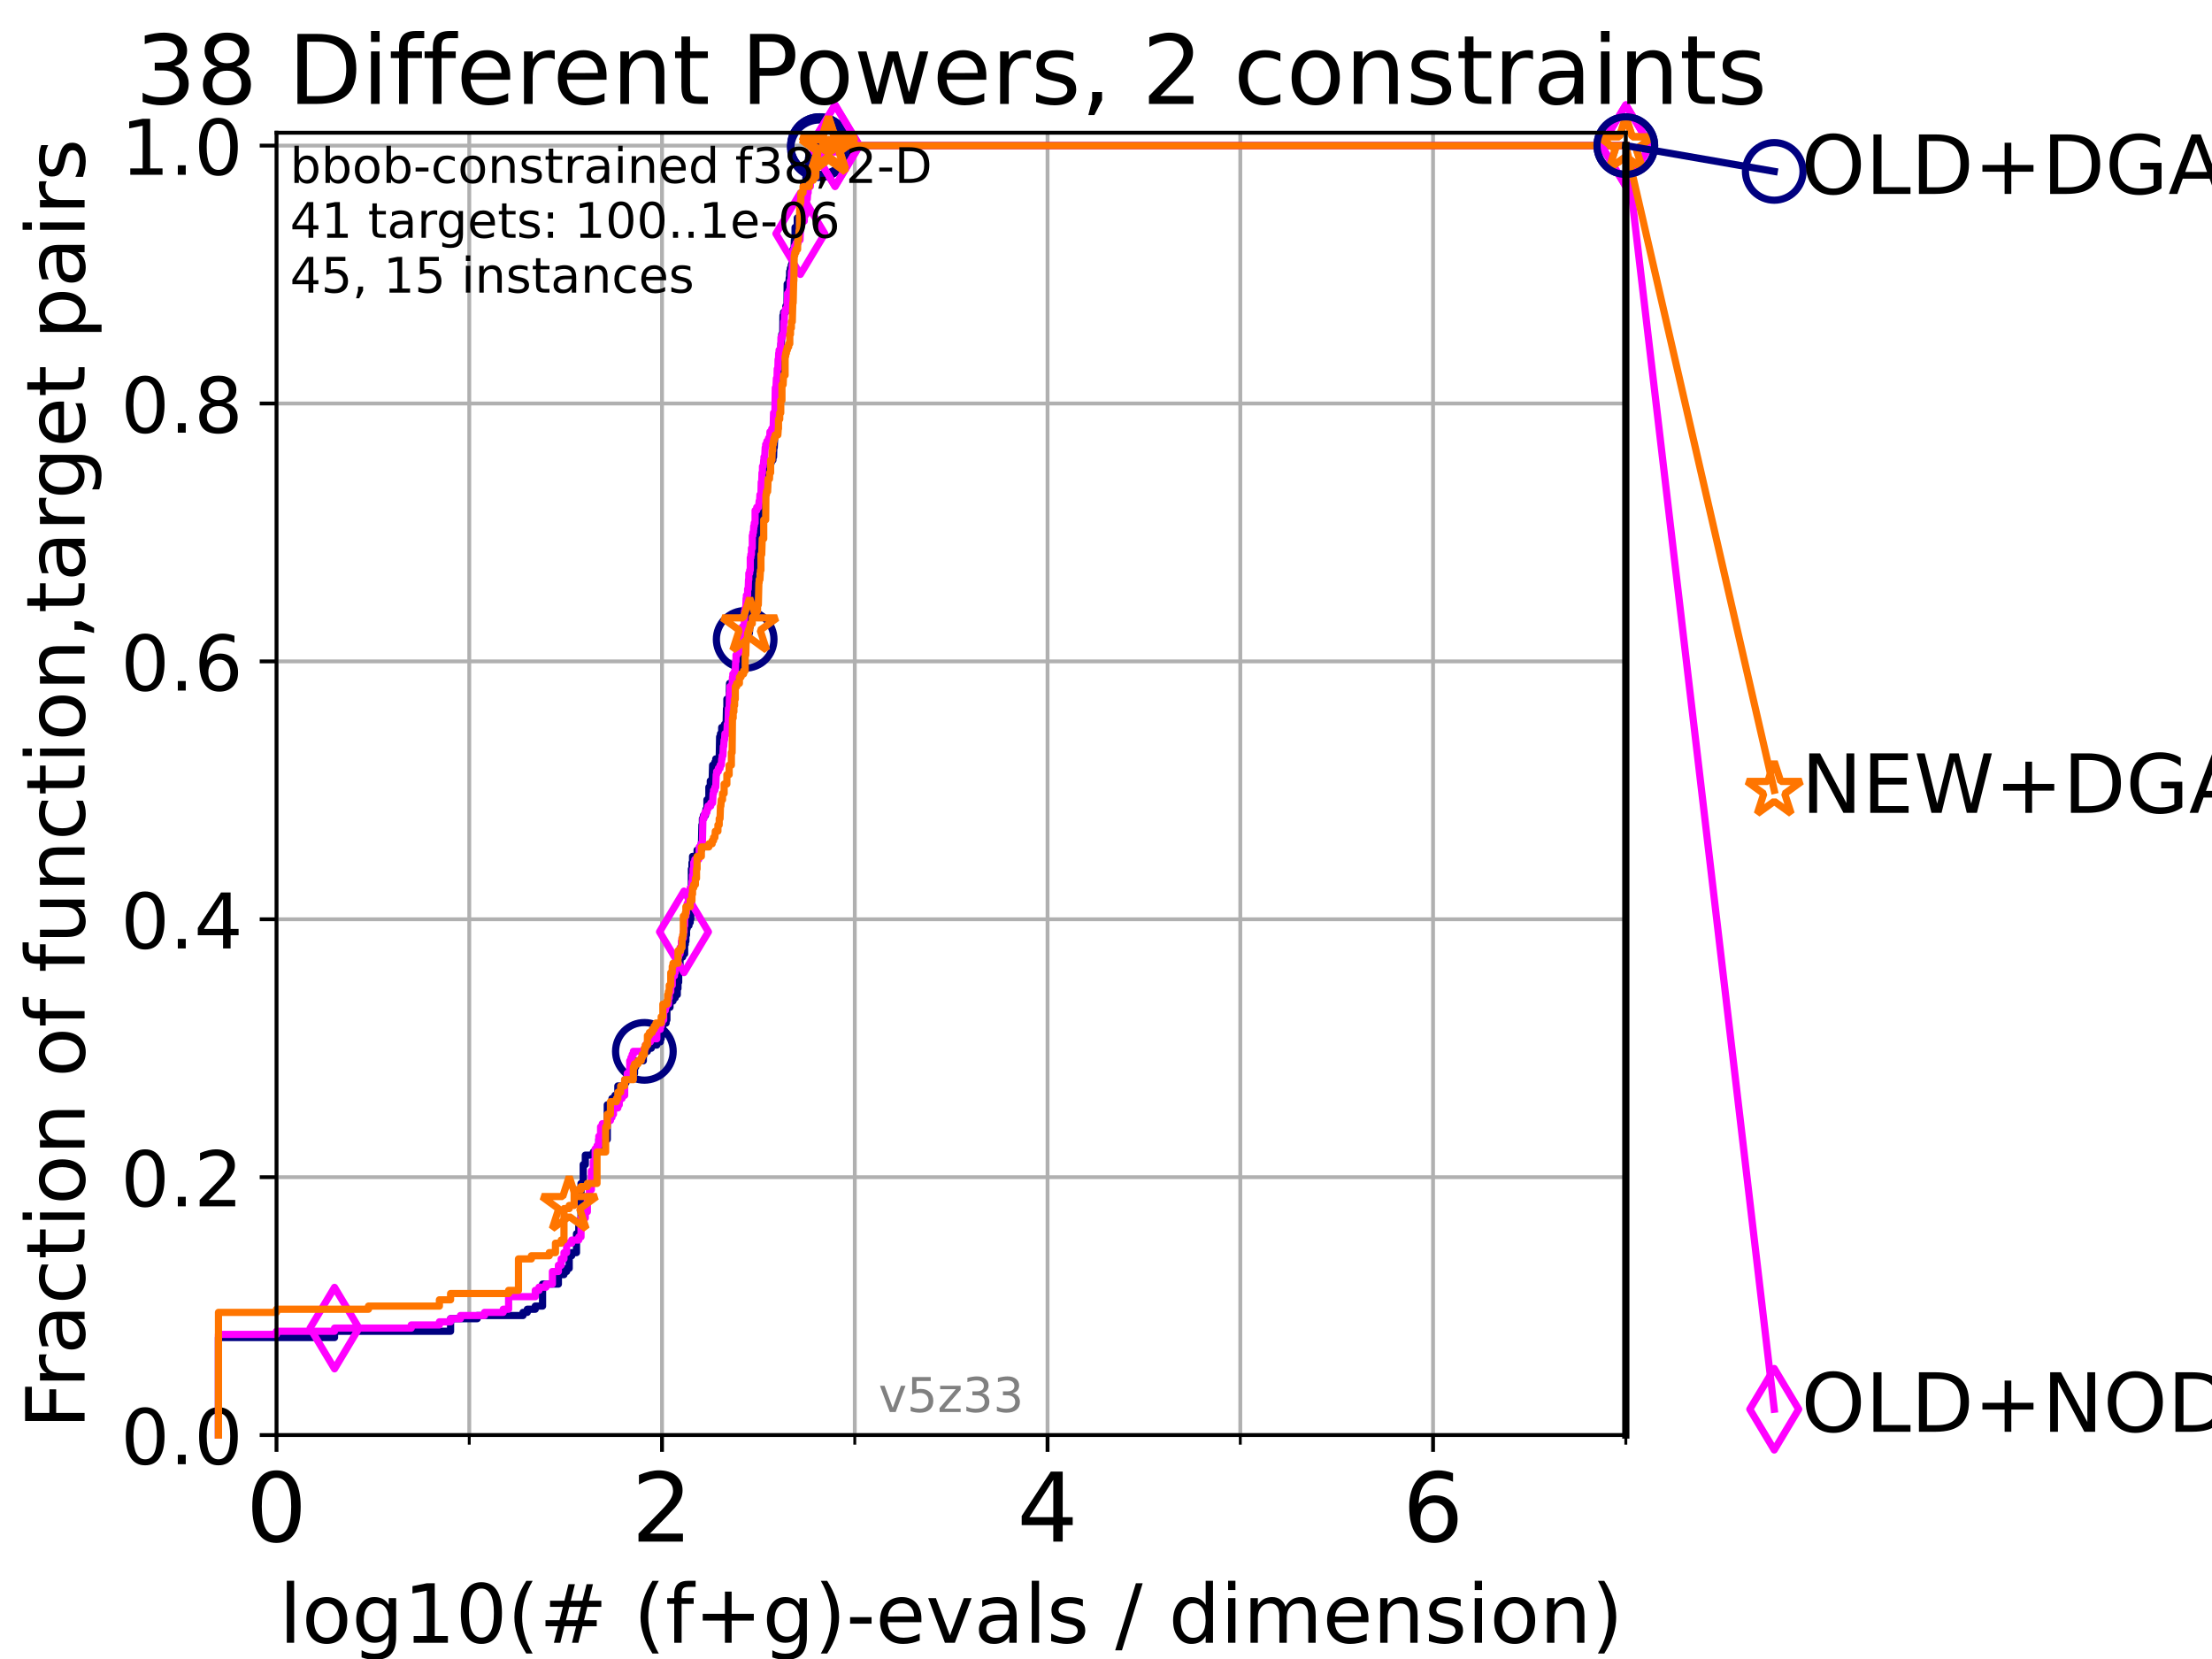 <?xml version="1.0" encoding="utf-8" standalone="no"?>
<!DOCTYPE svg PUBLIC "-//W3C//DTD SVG 1.1//EN"
  "http://www.w3.org/Graphics/SVG/1.1/DTD/svg11.dtd">
<!-- Created with matplotlib (https://matplotlib.org/) -->
<svg height="345.6pt" version="1.1" viewBox="0 0 460.8 345.6" width="460.8pt" xmlns="http://www.w3.org/2000/svg" xmlns:xlink="http://www.w3.org/1999/xlink">
 <defs>
  <style type="text/css">*{stroke-linecap:butt;stroke-linejoin:round;}</style>
 </defs>
 <g id="figure_1">
  <g id="patch_1">
   <path d="M 0 345.6 
L 460.8 345.6 
L 460.8 0 
L 0 0 
z
" style="fill:#ffffff;"/>
  </g>
  <g id="axes_1">
   <g id="patch_2">
    <path d="M 57.6 298.944 
L 338.688 298.944 
L 338.688 27.648 
L 57.6 27.648 
z
" style="fill:#ffffff;"/>
   </g>
   <g id="matplotlib.axis_1">
    <g id="xtick_1">
     <g id="line2d_1">
      <path clip-path="url(#p8faa9ccf67)" d="M 57.6 298.944 
L 57.6 27.648 
" style="fill:none;stroke:#b0b0b0;stroke-linecap:square;stroke-width:0.8;"/>
     </g>
     <g id="line2d_2">
      <defs>
       <path d="M 0 0 
L 0 3.5 
" id="m1213429327" style="stroke:#000000;stroke-width:0.8;"/>
      </defs>
      <g>
       <use style="stroke:#000000;stroke-width:0.8;" x="57.6" xlink:href="#m1213429327" y="298.944"/>
      </g>
     </g>
     <g id="text_1">
      <!-- 0 -->
      <g transform="translate(51.237 321.141)scale(0.2 -0.2)">
       <defs>
        <path d="M 31.781 66.406 
Q 24.172 66.406 20.328 58.906 
Q 16.5 51.422 16.5 36.375 
Q 16.5 21.391 20.328 13.891 
Q 24.172 6.391 31.781 6.391 
Q 39.453 6.391 43.281 13.891 
Q 47.125 21.391 47.125 36.375 
Q 47.125 51.422 43.281 58.906 
Q 39.453 66.406 31.781 66.406 
z
M 31.781 74.219 
Q 44.047 74.219 50.516 64.516 
Q 56.984 54.828 56.984 36.375 
Q 56.984 17.969 50.516 8.266 
Q 44.047 -1.422 31.781 -1.422 
Q 19.531 -1.422 13.062 8.266 
Q 6.594 17.969 6.594 36.375 
Q 6.594 54.828 13.062 64.516 
Q 19.531 74.219 31.781 74.219 
z
" id="DejaVuSans-48"/>
       </defs>
       <use xlink:href="#DejaVuSans-48"/>
      </g>
     </g>
    </g>
    <g id="xtick_2">
     <g id="line2d_3">
      <path clip-path="url(#p8faa9ccf67)" d="M 137.911 298.944 
L 137.911 27.648 
" style="fill:none;stroke:#b0b0b0;stroke-linecap:square;stroke-width:0.8;"/>
     </g>
     <g id="line2d_4">
      <g>
       <use style="stroke:#000000;stroke-width:0.8;" x="137.911" xlink:href="#m1213429327" y="298.944"/>
      </g>
     </g>
     <g id="text_2">
      <!-- 2 -->
      <g transform="translate(131.548 321.141)scale(0.2 -0.2)">
       <defs>
        <path d="M 19.188 8.297 
L 53.609 8.297 
L 53.609 0 
L 7.328 0 
L 7.328 8.297 
Q 12.938 14.109 22.625 23.891 
Q 32.328 33.688 34.812 36.531 
Q 39.547 41.844 41.422 45.531 
Q 43.312 49.219 43.312 52.781 
Q 43.312 58.594 39.234 62.25 
Q 35.156 65.922 28.609 65.922 
Q 23.969 65.922 18.812 64.312 
Q 13.672 62.703 7.812 59.422 
L 7.812 69.391 
Q 13.766 71.781 18.938 73 
Q 24.125 74.219 28.422 74.219 
Q 39.75 74.219 46.484 68.547 
Q 53.219 62.891 53.219 53.422 
Q 53.219 48.922 51.531 44.891 
Q 49.859 40.875 45.406 35.406 
Q 44.188 33.984 37.641 27.219 
Q 31.109 20.453 19.188 8.297 
z
" id="DejaVuSans-50"/>
       </defs>
       <use xlink:href="#DejaVuSans-50"/>
      </g>
     </g>
    </g>
    <g id="xtick_3">
     <g id="line2d_5">
      <path clip-path="url(#p8faa9ccf67)" d="M 218.222 298.944 
L 218.222 27.648 
" style="fill:none;stroke:#b0b0b0;stroke-linecap:square;stroke-width:0.8;"/>
     </g>
     <g id="line2d_6">
      <g>
       <use style="stroke:#000000;stroke-width:0.8;" x="218.222" xlink:href="#m1213429327" y="298.944"/>
      </g>
     </g>
     <g id="text_3">
      <!-- 4 -->
      <g transform="translate(211.859 321.141)scale(0.2 -0.2)">
       <defs>
        <path d="M 37.797 64.312 
L 12.891 25.391 
L 37.797 25.391 
z
M 35.203 72.906 
L 47.609 72.906 
L 47.609 25.391 
L 58.016 25.391 
L 58.016 17.188 
L 47.609 17.188 
L 47.609 0 
L 37.797 0 
L 37.797 17.188 
L 4.891 17.188 
L 4.891 26.703 
z
" id="DejaVuSans-52"/>
       </defs>
       <use xlink:href="#DejaVuSans-52"/>
      </g>
     </g>
    </g>
    <g id="xtick_4">
     <g id="line2d_7">
      <path clip-path="url(#p8faa9ccf67)" d="M 298.533 298.944 
L 298.533 27.648 
" style="fill:none;stroke:#b0b0b0;stroke-linecap:square;stroke-width:0.8;"/>
     </g>
     <g id="line2d_8">
      <g>
       <use style="stroke:#000000;stroke-width:0.8;" x="298.533" xlink:href="#m1213429327" y="298.944"/>
      </g>
     </g>
     <g id="text_4">
      <!-- 6 -->
      <g transform="translate(292.17 321.141)scale(0.2 -0.2)">
       <defs>
        <path d="M 33.016 40.375 
Q 26.375 40.375 22.484 35.828 
Q 18.609 31.297 18.609 23.391 
Q 18.609 15.531 22.484 10.953 
Q 26.375 6.391 33.016 6.391 
Q 39.656 6.391 43.531 10.953 
Q 47.406 15.531 47.406 23.391 
Q 47.406 31.297 43.531 35.828 
Q 39.656 40.375 33.016 40.375 
z
M 52.594 71.297 
L 52.594 62.312 
Q 48.875 64.062 45.094 64.984 
Q 41.312 65.922 37.594 65.922 
Q 27.828 65.922 22.672 59.328 
Q 17.531 52.734 16.797 39.406 
Q 19.672 43.656 24.016 45.922 
Q 28.375 48.188 33.594 48.188 
Q 44.578 48.188 50.953 41.516 
Q 57.328 34.859 57.328 23.391 
Q 57.328 12.156 50.688 5.359 
Q 44.047 -1.422 33.016 -1.422 
Q 20.359 -1.422 13.672 8.266 
Q 6.984 17.969 6.984 36.375 
Q 6.984 53.656 15.188 63.938 
Q 23.391 74.219 37.203 74.219 
Q 40.922 74.219 44.703 73.484 
Q 48.484 72.75 52.594 71.297 
z
" id="DejaVuSans-54"/>
       </defs>
       <use xlink:href="#DejaVuSans-54"/>
      </g>
     </g>
    </g>
    <g id="xtick_5">
     <g id="line2d_9">
      <path clip-path="url(#p8faa9ccf67)" d="M 97.755 298.944 
L 97.755 27.648 
" style="fill:none;stroke:#b0b0b0;stroke-linecap:square;stroke-width:0.8;"/>
     </g>
     <g id="line2d_10">
      <defs>
       <path d="M 0 0 
L 0 2 
" id="m598b5edd55" style="stroke:#000000;stroke-width:0.6;"/>
      </defs>
      <g>
       <use style="stroke:#000000;stroke-width:0.6;" x="97.755" xlink:href="#m598b5edd55" y="298.944"/>
      </g>
     </g>
    </g>
    <g id="xtick_6">
     <g id="line2d_11">
      <path clip-path="url(#p8faa9ccf67)" d="M 178.066 298.944 
L 178.066 27.648 
" style="fill:none;stroke:#b0b0b0;stroke-linecap:square;stroke-width:0.8;"/>
     </g>
     <g id="line2d_12">
      <g>
       <use style="stroke:#000000;stroke-width:0.6;" x="178.066" xlink:href="#m598b5edd55" y="298.944"/>
      </g>
     </g>
    </g>
    <g id="xtick_7">
     <g id="line2d_13">
      <path clip-path="url(#p8faa9ccf67)" d="M 258.377 298.944 
L 258.377 27.648 
" style="fill:none;stroke:#b0b0b0;stroke-linecap:square;stroke-width:0.8;"/>
     </g>
     <g id="line2d_14">
      <g>
       <use style="stroke:#000000;stroke-width:0.6;" x="258.377" xlink:href="#m598b5edd55" y="298.944"/>
      </g>
     </g>
    </g>
    <g id="xtick_8">
     <g id="line2d_15">
      <path clip-path="url(#p8faa9ccf67)" d="M 338.688 298.944 
L 338.688 27.648 
" style="fill:none;stroke:#b0b0b0;stroke-linecap:square;stroke-width:0.8;"/>
     </g>
     <g id="line2d_16">
      <g>
       <use style="stroke:#000000;stroke-width:0.6;" x="338.688" xlink:href="#m598b5edd55" y="298.944"/>
      </g>
     </g>
    </g>
    <g id="text_5">
     <!-- log10(# (f+g)-evals / dimension) -->
     <g transform="translate(58.145 342.218)scale(0.17 -0.17)">
      <defs>
       <path d="M 9.422 75.984 
L 18.406 75.984 
L 18.406 0 
L 9.422 0 
z
" id="DejaVuSans-108"/>
       <path d="M 30.609 48.391 
Q 23.391 48.391 19.188 42.75 
Q 14.984 37.109 14.984 27.297 
Q 14.984 17.484 19.156 11.844 
Q 23.344 6.203 30.609 6.203 
Q 37.797 6.203 41.984 11.859 
Q 46.188 17.531 46.188 27.297 
Q 46.188 37.016 41.984 42.703 
Q 37.797 48.391 30.609 48.391 
z
M 30.609 56 
Q 42.328 56 49.016 48.375 
Q 55.719 40.766 55.719 27.297 
Q 55.719 13.875 49.016 6.219 
Q 42.328 -1.422 30.609 -1.422 
Q 18.844 -1.422 12.172 6.219 
Q 5.516 13.875 5.516 27.297 
Q 5.516 40.766 12.172 48.375 
Q 18.844 56 30.609 56 
z
" id="DejaVuSans-111"/>
       <path d="M 45.406 27.984 
Q 45.406 37.75 41.375 43.109 
Q 37.359 48.484 30.078 48.484 
Q 22.859 48.484 18.828 43.109 
Q 14.797 37.75 14.797 27.984 
Q 14.797 18.266 18.828 12.891 
Q 22.859 7.516 30.078 7.516 
Q 37.359 7.516 41.375 12.891 
Q 45.406 18.266 45.406 27.984 
z
M 54.391 6.781 
Q 54.391 -7.172 48.188 -13.984 
Q 42 -20.797 29.203 -20.797 
Q 24.469 -20.797 20.266 -20.094 
Q 16.062 -19.391 12.109 -17.922 
L 12.109 -9.188 
Q 16.062 -11.328 19.922 -12.344 
Q 23.781 -13.375 27.781 -13.375 
Q 36.625 -13.375 41.016 -8.766 
Q 45.406 -4.156 45.406 5.172 
L 45.406 9.625 
Q 42.625 4.781 38.281 2.391 
Q 33.938 0 27.875 0 
Q 17.828 0 11.672 7.656 
Q 5.516 15.328 5.516 27.984 
Q 5.516 40.672 11.672 48.328 
Q 17.828 56 27.875 56 
Q 33.938 56 38.281 53.609 
Q 42.625 51.219 45.406 46.391 
L 45.406 54.688 
L 54.391 54.688 
z
" id="DejaVuSans-103"/>
       <path d="M 12.406 8.297 
L 28.516 8.297 
L 28.516 63.922 
L 10.984 60.406 
L 10.984 69.391 
L 28.422 72.906 
L 38.281 72.906 
L 38.281 8.297 
L 54.391 8.297 
L 54.391 0 
L 12.406 0 
z
" id="DejaVuSans-49"/>
       <path d="M 31 75.875 
Q 24.469 64.656 21.281 53.656 
Q 18.109 42.672 18.109 31.391 
Q 18.109 20.125 21.312 9.062 
Q 24.516 -2 31 -13.188 
L 23.188 -13.188 
Q 15.875 -1.703 12.234 9.375 
Q 8.594 20.453 8.594 31.391 
Q 8.594 42.281 12.203 53.312 
Q 15.828 64.359 23.188 75.875 
z
" id="DejaVuSans-40"/>
       <path d="M 51.125 44 
L 36.922 44 
L 32.812 27.688 
L 47.125 27.688 
z
M 43.797 71.781 
L 38.719 51.516 
L 52.984 51.516 
L 58.109 71.781 
L 65.922 71.781 
L 60.891 51.516 
L 76.125 51.516 
L 76.125 44 
L 58.984 44 
L 54.984 27.688 
L 70.516 27.688 
L 70.516 20.219 
L 53.078 20.219 
L 48 0 
L 40.188 0 
L 45.219 20.219 
L 30.906 20.219 
L 25.875 0 
L 18.016 0 
L 23.094 20.219 
L 7.719 20.219 
L 7.719 27.688 
L 24.906 27.688 
L 29 44 
L 13.281 44 
L 13.281 51.516 
L 30.906 51.516 
L 35.891 71.781 
z
" id="DejaVuSans-35"/>
       <path id="DejaVuSans-32"/>
       <path d="M 37.109 75.984 
L 37.109 68.5 
L 28.516 68.5 
Q 23.688 68.5 21.797 66.547 
Q 19.922 64.594 19.922 59.516 
L 19.922 54.688 
L 34.719 54.688 
L 34.719 47.703 
L 19.922 47.703 
L 19.922 0 
L 10.891 0 
L 10.891 47.703 
L 2.297 47.703 
L 2.297 54.688 
L 10.891 54.688 
L 10.891 58.5 
Q 10.891 67.625 15.141 71.797 
Q 19.391 75.984 28.609 75.984 
z
" id="DejaVuSans-102"/>
       <path d="M 46 62.703 
L 46 35.5 
L 73.188 35.5 
L 73.188 27.203 
L 46 27.203 
L 46 0 
L 37.797 0 
L 37.797 27.203 
L 10.594 27.203 
L 10.594 35.5 
L 37.797 35.5 
L 37.797 62.703 
z
" id="DejaVuSans-43"/>
       <path d="M 8.016 75.875 
L 15.828 75.875 
Q 23.141 64.359 26.781 53.312 
Q 30.422 42.281 30.422 31.391 
Q 30.422 20.453 26.781 9.375 
Q 23.141 -1.703 15.828 -13.188 
L 8.016 -13.188 
Q 14.5 -2 17.703 9.062 
Q 20.906 20.125 20.906 31.391 
Q 20.906 42.672 17.703 53.656 
Q 14.5 64.656 8.016 75.875 
z
" id="DejaVuSans-41"/>
       <path d="M 4.891 31.391 
L 31.203 31.391 
L 31.203 23.391 
L 4.891 23.391 
z
" id="DejaVuSans-45"/>
       <path d="M 56.203 29.594 
L 56.203 25.203 
L 14.891 25.203 
Q 15.484 15.922 20.484 11.062 
Q 25.484 6.203 34.422 6.203 
Q 39.594 6.203 44.453 7.469 
Q 49.312 8.734 54.109 11.281 
L 54.109 2.781 
Q 49.266 0.734 44.188 -0.344 
Q 39.109 -1.422 33.891 -1.422 
Q 20.797 -1.422 13.156 6.188 
Q 5.516 13.812 5.516 26.812 
Q 5.516 40.234 12.766 48.109 
Q 20.016 56 32.328 56 
Q 43.359 56 49.781 48.891 
Q 56.203 41.797 56.203 29.594 
z
M 47.219 32.234 
Q 47.125 39.594 43.094 43.984 
Q 39.062 48.391 32.422 48.391 
Q 24.906 48.391 20.391 44.141 
Q 15.875 39.891 15.188 32.172 
z
" id="DejaVuSans-101"/>
       <path d="M 2.984 54.688 
L 12.5 54.688 
L 29.594 8.797 
L 46.688 54.688 
L 56.203 54.688 
L 35.688 0 
L 23.484 0 
z
" id="DejaVuSans-118"/>
       <path d="M 34.281 27.484 
Q 23.391 27.484 19.188 25 
Q 14.984 22.516 14.984 16.5 
Q 14.984 11.719 18.141 8.906 
Q 21.297 6.109 26.703 6.109 
Q 34.188 6.109 38.703 11.406 
Q 43.219 16.703 43.219 25.484 
L 43.219 27.484 
z
M 52.203 31.203 
L 52.203 0 
L 43.219 0 
L 43.219 8.297 
Q 40.141 3.328 35.547 0.953 
Q 30.953 -1.422 24.312 -1.422 
Q 15.922 -1.422 10.953 3.297 
Q 6 8.016 6 15.922 
Q 6 25.141 12.172 29.828 
Q 18.359 34.516 30.609 34.516 
L 43.219 34.516 
L 43.219 35.406 
Q 43.219 41.609 39.141 45 
Q 35.062 48.391 27.688 48.391 
Q 23 48.391 18.547 47.266 
Q 14.109 46.141 10.016 43.891 
L 10.016 52.203 
Q 14.938 54.109 19.578 55.047 
Q 24.219 56 28.609 56 
Q 40.484 56 46.344 49.844 
Q 52.203 43.703 52.203 31.203 
z
" id="DejaVuSans-97"/>
       <path d="M 44.281 53.078 
L 44.281 44.578 
Q 40.484 46.531 36.375 47.5 
Q 32.281 48.484 27.875 48.484 
Q 21.188 48.484 17.844 46.438 
Q 14.5 44.391 14.5 40.281 
Q 14.5 37.156 16.891 35.375 
Q 19.281 33.594 26.516 31.984 
L 29.594 31.297 
Q 39.156 29.25 43.188 25.516 
Q 47.219 21.781 47.219 15.094 
Q 47.219 7.469 41.188 3.016 
Q 35.156 -1.422 24.609 -1.422 
Q 20.219 -1.422 15.453 -0.562 
Q 10.688 0.297 5.422 2 
L 5.422 11.281 
Q 10.406 8.688 15.234 7.391 
Q 20.062 6.109 24.812 6.109 
Q 31.156 6.109 34.562 8.281 
Q 37.984 10.453 37.984 14.406 
Q 37.984 18.062 35.516 20.016 
Q 33.062 21.969 24.703 23.781 
L 21.578 24.516 
Q 13.234 26.266 9.516 29.906 
Q 5.812 33.547 5.812 39.891 
Q 5.812 47.609 11.281 51.797 
Q 16.75 56 26.812 56 
Q 31.781 56 36.172 55.266 
Q 40.578 54.547 44.281 53.078 
z
" id="DejaVuSans-115"/>
       <path d="M 25.391 72.906 
L 33.688 72.906 
L 8.297 -9.281 
L 0 -9.281 
z
" id="DejaVuSans-47"/>
       <path d="M 45.406 46.391 
L 45.406 75.984 
L 54.391 75.984 
L 54.391 0 
L 45.406 0 
L 45.406 8.203 
Q 42.578 3.328 38.25 0.953 
Q 33.938 -1.422 27.875 -1.422 
Q 17.969 -1.422 11.734 6.484 
Q 5.516 14.406 5.516 27.297 
Q 5.516 40.188 11.734 48.094 
Q 17.969 56 27.875 56 
Q 33.938 56 38.25 53.625 
Q 42.578 51.266 45.406 46.391 
z
M 14.797 27.297 
Q 14.797 17.391 18.875 11.75 
Q 22.953 6.109 30.078 6.109 
Q 37.203 6.109 41.297 11.75 
Q 45.406 17.391 45.406 27.297 
Q 45.406 37.203 41.297 42.844 
Q 37.203 48.484 30.078 48.484 
Q 22.953 48.484 18.875 42.844 
Q 14.797 37.203 14.797 27.297 
z
" id="DejaVuSans-100"/>
       <path d="M 9.422 54.688 
L 18.406 54.688 
L 18.406 0 
L 9.422 0 
z
M 9.422 75.984 
L 18.406 75.984 
L 18.406 64.594 
L 9.422 64.594 
z
" id="DejaVuSans-105"/>
       <path d="M 52 44.188 
Q 55.375 50.25 60.062 53.125 
Q 64.75 56 71.094 56 
Q 79.641 56 84.281 50.016 
Q 88.922 44.047 88.922 33.016 
L 88.922 0 
L 79.891 0 
L 79.891 32.719 
Q 79.891 40.578 77.094 44.375 
Q 74.312 48.188 68.609 48.188 
Q 61.625 48.188 57.562 43.547 
Q 53.516 38.922 53.516 30.906 
L 53.516 0 
L 44.484 0 
L 44.484 32.719 
Q 44.484 40.625 41.703 44.406 
Q 38.922 48.188 33.109 48.188 
Q 26.219 48.188 22.156 43.531 
Q 18.109 38.875 18.109 30.906 
L 18.109 0 
L 9.078 0 
L 9.078 54.688 
L 18.109 54.688 
L 18.109 46.188 
Q 21.188 51.219 25.484 53.609 
Q 29.781 56 35.688 56 
Q 41.656 56 45.828 52.969 
Q 50 49.953 52 44.188 
z
" id="DejaVuSans-109"/>
       <path d="M 54.891 33.016 
L 54.891 0 
L 45.906 0 
L 45.906 32.719 
Q 45.906 40.484 42.875 44.328 
Q 39.844 48.188 33.797 48.188 
Q 26.516 48.188 22.312 43.547 
Q 18.109 38.922 18.109 30.906 
L 18.109 0 
L 9.078 0 
L 9.078 54.688 
L 18.109 54.688 
L 18.109 46.188 
Q 21.344 51.125 25.703 53.562 
Q 30.078 56 35.797 56 
Q 45.219 56 50.047 50.172 
Q 54.891 44.344 54.891 33.016 
z
" id="DejaVuSans-110"/>
      </defs>
      <use xlink:href="#DejaVuSans-108"/>
      <use x="27.783" xlink:href="#DejaVuSans-111"/>
      <use x="88.965" xlink:href="#DejaVuSans-103"/>
      <use x="152.441" xlink:href="#DejaVuSans-49"/>
      <use x="216.064" xlink:href="#DejaVuSans-48"/>
      <use x="279.688" xlink:href="#DejaVuSans-40"/>
      <use x="318.701" xlink:href="#DejaVuSans-35"/>
      <use x="402.49" xlink:href="#DejaVuSans-32"/>
      <use x="434.277" xlink:href="#DejaVuSans-40"/>
      <use x="473.291" xlink:href="#DejaVuSans-102"/>
      <use x="508.496" xlink:href="#DejaVuSans-43"/>
      <use x="592.285" xlink:href="#DejaVuSans-103"/>
      <use x="655.762" xlink:href="#DejaVuSans-41"/>
      <use x="694.775" xlink:href="#DejaVuSans-45"/>
      <use x="730.859" xlink:href="#DejaVuSans-101"/>
      <use x="792.383" xlink:href="#DejaVuSans-118"/>
      <use x="851.562" xlink:href="#DejaVuSans-97"/>
      <use x="912.842" xlink:href="#DejaVuSans-108"/>
      <use x="940.625" xlink:href="#DejaVuSans-115"/>
      <use x="992.725" xlink:href="#DejaVuSans-32"/>
      <use x="1024.512" xlink:href="#DejaVuSans-47"/>
      <use x="1058.203" xlink:href="#DejaVuSans-32"/>
      <use x="1089.99" xlink:href="#DejaVuSans-100"/>
      <use x="1153.467" xlink:href="#DejaVuSans-105"/>
      <use x="1181.25" xlink:href="#DejaVuSans-109"/>
      <use x="1278.662" xlink:href="#DejaVuSans-101"/>
      <use x="1340.186" xlink:href="#DejaVuSans-110"/>
      <use x="1403.564" xlink:href="#DejaVuSans-115"/>
      <use x="1455.664" xlink:href="#DejaVuSans-105"/>
      <use x="1483.447" xlink:href="#DejaVuSans-111"/>
      <use x="1544.629" xlink:href="#DejaVuSans-110"/>
      <use x="1608.008" xlink:href="#DejaVuSans-41"/>
     </g>
    </g>
   </g>
   <g id="matplotlib.axis_2">
    <g id="ytick_1">
     <g id="line2d_17">
      <path clip-path="url(#p8faa9ccf67)" d="M 57.6 298.944 
L 338.688 298.944 
" style="fill:none;stroke:#b0b0b0;stroke-linecap:square;stroke-width:0.8;"/>
     </g>
     <g id="line2d_18">
      <defs>
       <path d="M 0 0 
L -3.5 0 
" id="me5800c9745" style="stroke:#000000;stroke-width:0.8;"/>
      </defs>
      <g>
       <use style="stroke:#000000;stroke-width:0.8;" x="57.6" xlink:href="#me5800c9745" y="298.944"/>
      </g>
     </g>
     <g id="text_6">
      <!-- 0.0 -->
      <g transform="translate(25.155 305.023)scale(0.16 -0.16)">
       <defs>
        <path d="M 10.688 12.406 
L 21 12.406 
L 21 0 
L 10.688 0 
z
" id="DejaVuSans-46"/>
       </defs>
       <use xlink:href="#DejaVuSans-48"/>
       <use x="63.623" xlink:href="#DejaVuSans-46"/>
       <use x="95.41" xlink:href="#DejaVuSans-48"/>
      </g>
     </g>
    </g>
    <g id="ytick_2">
     <g id="line2d_19">
      <path clip-path="url(#p8faa9ccf67)" d="M 57.6 245.222 
L 338.688 245.222 
" style="fill:none;stroke:#b0b0b0;stroke-linecap:square;stroke-width:0.8;"/>
     </g>
     <g id="line2d_20">
      <g>
       <use style="stroke:#000000;stroke-width:0.8;" x="57.6" xlink:href="#me5800c9745" y="245.222"/>
      </g>
     </g>
     <g id="text_7">
      <!-- 0.2 -->
      <g transform="translate(25.155 251.301)scale(0.16 -0.16)">
       <use xlink:href="#DejaVuSans-48"/>
       <use x="63.623" xlink:href="#DejaVuSans-46"/>
       <use x="95.41" xlink:href="#DejaVuSans-50"/>
      </g>
     </g>
    </g>
    <g id="ytick_3">
     <g id="line2d_21">
      <path clip-path="url(#p8faa9ccf67)" d="M 57.6 191.5 
L 338.688 191.5 
" style="fill:none;stroke:#b0b0b0;stroke-linecap:square;stroke-width:0.8;"/>
     </g>
     <g id="line2d_22">
      <g>
       <use style="stroke:#000000;stroke-width:0.8;" x="57.6" xlink:href="#me5800c9745" y="191.5"/>
      </g>
     </g>
     <g id="text_8">
      <!-- 0.4 -->
      <g transform="translate(25.155 197.579)scale(0.16 -0.16)">
       <use xlink:href="#DejaVuSans-48"/>
       <use x="63.623" xlink:href="#DejaVuSans-46"/>
       <use x="95.41" xlink:href="#DejaVuSans-52"/>
      </g>
     </g>
    </g>
    <g id="ytick_4">
     <g id="line2d_23">
      <path clip-path="url(#p8faa9ccf67)" d="M 57.6 137.778 
L 338.688 137.778 
" style="fill:none;stroke:#b0b0b0;stroke-linecap:square;stroke-width:0.8;"/>
     </g>
     <g id="line2d_24">
      <g>
       <use style="stroke:#000000;stroke-width:0.8;" x="57.6" xlink:href="#me5800c9745" y="137.778"/>
      </g>
     </g>
     <g id="text_9">
      <!-- 0.6 -->
      <g transform="translate(25.155 143.857)scale(0.16 -0.16)">
       <use xlink:href="#DejaVuSans-48"/>
       <use x="63.623" xlink:href="#DejaVuSans-46"/>
       <use x="95.41" xlink:href="#DejaVuSans-54"/>
      </g>
     </g>
    </g>
    <g id="ytick_5">
     <g id="line2d_25">
      <path clip-path="url(#p8faa9ccf67)" d="M 57.6 84.056 
L 338.688 84.056 
" style="fill:none;stroke:#b0b0b0;stroke-linecap:square;stroke-width:0.8;"/>
     </g>
     <g id="line2d_26">
      <g>
       <use style="stroke:#000000;stroke-width:0.8;" x="57.6" xlink:href="#me5800c9745" y="84.056"/>
      </g>
     </g>
     <g id="text_10">
      <!-- 0.8 -->
      <g transform="translate(25.155 90.135)scale(0.16 -0.16)">
       <defs>
        <path d="M 31.781 34.625 
Q 24.75 34.625 20.719 30.859 
Q 16.703 27.094 16.703 20.516 
Q 16.703 13.922 20.719 10.156 
Q 24.75 6.391 31.781 6.391 
Q 38.812 6.391 42.859 10.172 
Q 46.922 13.969 46.922 20.516 
Q 46.922 27.094 42.891 30.859 
Q 38.875 34.625 31.781 34.625 
z
M 21.922 38.812 
Q 15.578 40.375 12.031 44.719 
Q 8.5 49.078 8.5 55.328 
Q 8.5 64.062 14.719 69.141 
Q 20.953 74.219 31.781 74.219 
Q 42.672 74.219 48.875 69.141 
Q 55.078 64.062 55.078 55.328 
Q 55.078 49.078 51.531 44.719 
Q 48 40.375 41.703 38.812 
Q 48.828 37.156 52.797 32.312 
Q 56.781 27.484 56.781 20.516 
Q 56.781 9.906 50.312 4.234 
Q 43.844 -1.422 31.781 -1.422 
Q 19.734 -1.422 13.25 4.234 
Q 6.781 9.906 6.781 20.516 
Q 6.781 27.484 10.781 32.312 
Q 14.797 37.156 21.922 38.812 
z
M 18.312 54.391 
Q 18.312 48.734 21.844 45.562 
Q 25.391 42.391 31.781 42.391 
Q 38.141 42.391 41.719 45.562 
Q 45.312 48.734 45.312 54.391 
Q 45.312 60.062 41.719 63.234 
Q 38.141 66.406 31.781 66.406 
Q 25.391 66.406 21.844 63.234 
Q 18.312 60.062 18.312 54.391 
z
" id="DejaVuSans-56"/>
       </defs>
       <use xlink:href="#DejaVuSans-48"/>
       <use x="63.623" xlink:href="#DejaVuSans-46"/>
       <use x="95.41" xlink:href="#DejaVuSans-56"/>
      </g>
     </g>
    </g>
    <g id="ytick_6">
     <g id="line2d_27">
      <path clip-path="url(#p8faa9ccf67)" d="M 57.6 30.334 
L 338.688 30.334 
" style="fill:none;stroke:#b0b0b0;stroke-linecap:square;stroke-width:0.8;"/>
     </g>
     <g id="line2d_28">
      <g>
       <use style="stroke:#000000;stroke-width:0.8;" x="57.6" xlink:href="#me5800c9745" y="30.334"/>
      </g>
     </g>
     <g id="text_11">
      <!-- 1.0 -->
      <g transform="translate(25.155 36.413)scale(0.16 -0.16)">
       <use xlink:href="#DejaVuSans-49"/>
       <use x="63.623" xlink:href="#DejaVuSans-46"/>
       <use x="95.41" xlink:href="#DejaVuSans-48"/>
      </g>
     </g>
    </g>
    <g id="text_12">
     <!-- Fraction of function,target pairs -->
     <g transform="translate(17.62 297.681)rotate(-90)scale(0.17 -0.17)">
      <defs>
       <path d="M 9.812 72.906 
L 51.703 72.906 
L 51.703 64.594 
L 19.672 64.594 
L 19.672 43.109 
L 48.578 43.109 
L 48.578 34.812 
L 19.672 34.812 
L 19.672 0 
L 9.812 0 
z
" id="DejaVuSans-70"/>
       <path d="M 41.109 46.297 
Q 39.594 47.172 37.812 47.578 
Q 36.031 48 33.891 48 
Q 26.266 48 22.188 43.047 
Q 18.109 38.094 18.109 28.812 
L 18.109 0 
L 9.078 0 
L 9.078 54.688 
L 18.109 54.688 
L 18.109 46.188 
Q 20.953 51.172 25.484 53.578 
Q 30.031 56 36.531 56 
Q 37.453 56 38.578 55.875 
Q 39.703 55.766 41.062 55.516 
z
" id="DejaVuSans-114"/>
       <path d="M 48.781 52.594 
L 48.781 44.188 
Q 44.969 46.297 41.141 47.344 
Q 37.312 48.391 33.406 48.391 
Q 24.656 48.391 19.812 42.844 
Q 14.984 37.312 14.984 27.297 
Q 14.984 17.281 19.812 11.734 
Q 24.656 6.203 33.406 6.203 
Q 37.312 6.203 41.141 7.25 
Q 44.969 8.297 48.781 10.406 
L 48.781 2.094 
Q 45.016 0.344 40.984 -0.531 
Q 36.969 -1.422 32.422 -1.422 
Q 20.062 -1.422 12.781 6.344 
Q 5.516 14.109 5.516 27.297 
Q 5.516 40.672 12.859 48.328 
Q 20.219 56 33.016 56 
Q 37.156 56 41.109 55.141 
Q 45.062 54.297 48.781 52.594 
z
" id="DejaVuSans-99"/>
       <path d="M 18.312 70.219 
L 18.312 54.688 
L 36.812 54.688 
L 36.812 47.703 
L 18.312 47.703 
L 18.312 18.016 
Q 18.312 11.328 20.141 9.422 
Q 21.969 7.516 27.594 7.516 
L 36.812 7.516 
L 36.812 0 
L 27.594 0 
Q 17.188 0 13.234 3.875 
Q 9.281 7.766 9.281 18.016 
L 9.281 47.703 
L 2.688 47.703 
L 2.688 54.688 
L 9.281 54.688 
L 9.281 70.219 
z
" id="DejaVuSans-116"/>
       <path d="M 8.5 21.578 
L 8.5 54.688 
L 17.484 54.688 
L 17.484 21.922 
Q 17.484 14.156 20.5 10.266 
Q 23.531 6.391 29.594 6.391 
Q 36.859 6.391 41.078 11.031 
Q 45.312 15.672 45.312 23.688 
L 45.312 54.688 
L 54.297 54.688 
L 54.297 0 
L 45.312 0 
L 45.312 8.406 
Q 42.047 3.422 37.719 1 
Q 33.406 -1.422 27.688 -1.422 
Q 18.266 -1.422 13.375 4.438 
Q 8.5 10.297 8.5 21.578 
z
M 31.109 56 
z
" id="DejaVuSans-117"/>
       <path d="M 11.719 12.406 
L 22.016 12.406 
L 22.016 4 
L 14.016 -11.625 
L 7.719 -11.625 
L 11.719 4 
z
" id="DejaVuSans-44"/>
       <path d="M 18.109 8.203 
L 18.109 -20.797 
L 9.078 -20.797 
L 9.078 54.688 
L 18.109 54.688 
L 18.109 46.391 
Q 20.953 51.266 25.266 53.625 
Q 29.594 56 35.594 56 
Q 45.562 56 51.781 48.094 
Q 58.016 40.188 58.016 27.297 
Q 58.016 14.406 51.781 6.484 
Q 45.562 -1.422 35.594 -1.422 
Q 29.594 -1.422 25.266 0.953 
Q 20.953 3.328 18.109 8.203 
z
M 48.688 27.297 
Q 48.688 37.203 44.609 42.844 
Q 40.531 48.484 33.406 48.484 
Q 26.266 48.484 22.188 42.844 
Q 18.109 37.203 18.109 27.297 
Q 18.109 17.391 22.188 11.75 
Q 26.266 6.109 33.406 6.109 
Q 40.531 6.109 44.609 11.75 
Q 48.688 17.391 48.688 27.297 
z
" id="DejaVuSans-112"/>
      </defs>
      <use xlink:href="#DejaVuSans-70"/>
      <use x="50.27" xlink:href="#DejaVuSans-114"/>
      <use x="91.383" xlink:href="#DejaVuSans-97"/>
      <use x="152.662" xlink:href="#DejaVuSans-99"/>
      <use x="207.643" xlink:href="#DejaVuSans-116"/>
      <use x="246.852" xlink:href="#DejaVuSans-105"/>
      <use x="274.635" xlink:href="#DejaVuSans-111"/>
      <use x="335.816" xlink:href="#DejaVuSans-110"/>
      <use x="399.195" xlink:href="#DejaVuSans-32"/>
      <use x="430.982" xlink:href="#DejaVuSans-111"/>
      <use x="492.164" xlink:href="#DejaVuSans-102"/>
      <use x="527.369" xlink:href="#DejaVuSans-32"/>
      <use x="559.156" xlink:href="#DejaVuSans-102"/>
      <use x="594.361" xlink:href="#DejaVuSans-117"/>
      <use x="657.74" xlink:href="#DejaVuSans-110"/>
      <use x="721.119" xlink:href="#DejaVuSans-99"/>
      <use x="776.1" xlink:href="#DejaVuSans-116"/>
      <use x="815.309" xlink:href="#DejaVuSans-105"/>
      <use x="843.092" xlink:href="#DejaVuSans-111"/>
      <use x="904.273" xlink:href="#DejaVuSans-110"/>
      <use x="967.652" xlink:href="#DejaVuSans-44"/>
      <use x="999.439" xlink:href="#DejaVuSans-116"/>
      <use x="1038.648" xlink:href="#DejaVuSans-97"/>
      <use x="1099.928" xlink:href="#DejaVuSans-114"/>
      <use x="1139.291" xlink:href="#DejaVuSans-103"/>
      <use x="1202.768" xlink:href="#DejaVuSans-101"/>
      <use x="1264.291" xlink:href="#DejaVuSans-116"/>
      <use x="1303.5" xlink:href="#DejaVuSans-32"/>
      <use x="1335.287" xlink:href="#DejaVuSans-112"/>
      <use x="1398.764" xlink:href="#DejaVuSans-97"/>
      <use x="1460.043" xlink:href="#DejaVuSans-105"/>
      <use x="1487.826" xlink:href="#DejaVuSans-114"/>
      <use x="1528.939" xlink:href="#DejaVuSans-115"/>
     </g>
    </g>
   </g>
   <g id="line2d_29">
    <defs>
     <path d="M 0 1.5 
C 0.398 1.5 0.779 1.342 1.061 1.061 
C 1.342 0.779 1.5 0.398 1.5 0 
C 1.5 -0.398 1.342 -0.779 1.061 -1.061 
C 0.779 -1.342 0.398 -1.5 0 -1.5 
C -0.398 -1.5 -0.779 -1.342 -1.061 -1.061 
C -1.342 -0.779 -1.5 -0.398 -1.5 0 
C -1.5 0.398 -1.342 0.779 -1.061 1.061 
C -0.779 1.342 -0.398 1.5 0 1.5 
z
" id="m387a381f58" style="stroke:#000080;"/>
    </defs>
    <g>
     <use style="fill:#000080;stroke:#000080;" x="170.714" xlink:href="#m387a381f58" y="30.334"/>
     <use style="fill:#000080;stroke:#000080;" x="170.714" xlink:href="#m387a381f58" y="30.334"/>
    </g>
   </g>
   <g id="line2d_30">
    <path d="M 45.512 298.944 
L 45.512 278.634 
L 69.688 278.634 
L 69.688 277.324 
L 93.864 277.324 
L 93.864 274.704 
L 99.418 274.704 
L 99.418 274.048 
L 108.949 274.048 
L 108.949 273.393 
L 109.843 273.393 
L 109.843 272.738 
L 111.506 272.738 
L 111.506 272.083 
L 113.023 272.083 
L 113.023 267.497 
L 116.323 267.497 
L 116.323 265.532 
L 117.486 265.532 
L 117.486 264.876 
L 118.04 264.876 
L 118.04 264.221 
L 118.577 264.221 
L 118.577 261.601 
L 119.097 261.601 
L 119.097 260.946 
L 120.094 260.946 
L 120.094 257.015 
L 120.572 257.015 
L 120.572 254.394 
L 121.037 254.394 
L 121.037 246.532 
L 121.49 246.532 
L 121.49 242.601 
L 121.931 242.601 
L 121.931 240.636 
L 123.594 240.636 
L 123.594 239.981 
L 124.369 239.981 
L 124.369 239.326 
L 124.744 239.326 
L 124.744 237.36 
L 126.507 237.36 
L 126.507 230.154 
L 127.485 230.154 
L 127.485 228.843 
L 128.108 228.843 
L 128.108 228.188 
L 128.709 228.188 
L 128.709 226.223 
L 130.128 226.223 
L 130.128 225.568 
L 130.398 225.568 
L 130.398 224.912 
L 130.665 224.912 
L 130.665 223.602 
L 132.182 223.602 
L 132.182 222.292 
L 132.423 222.292 
L 132.423 221.637 
L 132.66 221.637 
L 132.66 220.982 
L 134.019 220.982 
L 134.019 219.671 
L 134.236 219.671 
L 134.236 219.016 
L 134.87 219.016 
L 134.87 218.361 
L 135.682 218.361 
L 135.682 217.706 
L 136.832 217.706 
L 136.832 217.051 
L 137.559 217.051 
L 137.559 216.396 
L 137.736 216.396 
L 137.736 215.74 
L 137.911 215.74 
L 137.911 213.775 
L 138.084 213.775 
L 138.084 213.12 
L 138.762 213.12 
L 138.762 212.465 
L 138.927 212.465 
L 138.927 209.844 
L 139.573 209.844 
L 139.573 208.534 
L 140.196 208.534 
L 140.196 207.879 
L 140.649 207.879 
L 140.649 207.224 
L 141.09 207.224 
L 141.09 205.913 
L 141.235 205.913 
L 141.235 204.603 
L 141.379 204.603 
L 141.379 202.638 
L 141.521 202.638 
L 141.521 201.982 
L 141.662 201.982 
L 141.662 199.362 
L 142.216 199.362 
L 142.216 198.707 
L 142.62 198.707 
L 142.62 196.741 
L 142.753 196.741 
L 142.753 196.086 
L 142.884 196.086 
L 142.884 194.776 
L 143.015 194.776 
L 143.015 193.465 
L 143.144 193.465 
L 143.144 192.81 
L 143.528 192.81 
L 143.528 192.155 
L 143.779 192.155 
L 143.779 191.5 
L 143.903 191.5 
L 143.903 189.535 
L 144.026 189.535 
L 144.026 181.018 
L 144.148 181.018 
L 144.148 179.707 
L 144.27 179.707 
L 144.27 178.397 
L 145.213 178.397 
L 145.213 177.087 
L 146.107 177.087 
L 146.216 171.846 
L 146.324 171.846 
L 146.324 170.535 
L 146.538 170.535 
L 146.538 169.88 
L 146.958 169.88 
L 147.062 168.57 
L 147.267 168.57 
L 147.267 166.604 
L 147.67 166.604 
L 147.67 163.984 
L 147.967 163.984 
L 147.967 162.674 
L 148.354 162.674 
L 148.45 159.398 
L 148.92 159.398 
L 148.92 158.743 
L 149.104 158.743 
L 149.104 158.088 
L 149.824 158.088 
L 149.911 153.502 
L 150.086 153.502 
L 150.086 152.846 
L 150.344 152.846 
L 150.344 151.536 
L 150.933 151.536 
L 150.933 150.881 
L 151.26 150.881 
L 151.341 147.605 
L 151.422 147.605 
L 151.422 145.64 
L 151.897 145.64 
L 151.975 142.364 
L 152.737 142.364 
L 152.737 141.709 
L 153.032 141.709 
L 153.032 140.399 
L 153.251 140.399 
L 153.251 139.088 
L 153.609 139.088 
L 153.609 138.433 
L 154.029 138.433 
L 154.029 135.813 
L 154.44 135.813 
L 154.44 134.502 
L 154.774 134.502 
L 154.841 133.192 
L 155.232 133.192 
L 155.232 132.537 
L 155.804 132.537 
L 155.804 131.882 
L 156.114 131.882 
L 156.175 130.571 
L 156.297 130.571 
L 156.297 129.261 
L 156.418 129.261 
L 156.418 127.951 
L 156.599 127.951 
L 156.599 125.33 
L 156.836 125.33 
L 156.836 118.779 
L 157.186 118.779 
L 157.186 118.124 
L 157.415 118.124 
L 157.415 116.158 
L 157.529 116.158 
L 157.529 115.503 
L 157.642 115.503 
L 157.642 112.883 
L 157.754 112.883 
L 157.754 112.227 
L 157.976 112.227 
L 157.976 111.572 
L 158.141 111.572 
L 158.141 110.917 
L 158.412 110.917 
L 158.466 106.986 
L 158.573 106.986 
L 158.679 103.71 
L 158.732 103.71 
L 158.837 102.4 
L 159.608 102.4 
L 159.608 101.745 
L 159.808 101.745 
L 159.907 99.78 
L 160.055 99.78 
L 160.055 97.814 
L 160.298 97.814 
L 160.298 97.159 
L 160.49 97.159 
L 160.49 96.504 
L 160.633 96.504 
L 160.633 95.849 
L 161.008 95.849 
L 161.008 95.194 
L 161.146 95.194 
L 161.192 93.228 
L 161.284 93.228 
L 161.375 91.263 
L 161.42 91.263 
L 161.42 89.952 
L 161.735 89.952 
L 161.735 87.987 
L 161.867 87.987 
L 161.867 85.366 
L 162.043 85.366 
L 162.043 82.746 
L 162.174 82.746 
L 162.217 80.125 
L 162.346 80.125 
L 162.432 75.539 
L 162.645 75.539 
L 162.687 71.608 
L 162.771 71.608 
L 162.854 69.643 
L 163.062 69.643 
L 163.103 65.712 
L 163.226 65.712 
L 163.226 65.057 
L 163.67 65.057 
L 163.709 63.747 
L 163.946 63.747 
L 163.985 59.161 
L 164.334 59.161 
L 164.41 57.85 
L 164.486 57.85 
L 164.486 56.54 
L 164.638 56.54 
L 164.638 55.885 
L 164.825 55.885 
L 164.825 55.23 
L 164.973 55.23 
L 165.01 53.919 
L 165.194 53.919 
L 165.194 51.954 
L 165.411 51.954 
L 165.483 49.988 
L 165.626 49.988 
L 165.626 47.368 
L 166.083 47.368 
L 166.083 45.402 
L 166.829 45.402 
L 166.929 41.472 
L 167.126 41.472 
L 167.223 40.161 
L 167.417 40.161 
L 167.417 38.196 
L 167.892 38.196 
L 167.892 36.886 
L 168.202 36.886 
L 168.263 34.92 
L 168.355 34.92 
L 168.416 32.955 
L 168.506 32.955 
L 168.506 32.3 
L 170.473 32.3 
L 170.473 30.989 
L 170.714 30.989 
L 170.714 30.334 
L 338.688 30.334 
L 338.688 30.334 
" style="fill:none;stroke:#000080;stroke-linecap:square;stroke-width:1.5;"/>
   </g>
   <g id="line2d_31">
    <defs>
     <path d="M 0 6 
C 1.591 6 3.117 5.368 4.243 4.243 
C 5.368 3.117 6 1.591 6 0 
C 6 -1.591 5.368 -3.117 4.243 -4.243 
C 3.117 -5.368 1.591 -6 0 -6 
C -1.591 -6 -3.117 -5.368 -4.243 -4.243 
C -5.368 -3.117 -6 -1.591 -6 0 
C -6 1.591 -5.368 3.117 -4.243 4.243 
C -3.117 5.368 -1.591 6 0 6 
z
" id="me5598f2305" style="stroke:#000080;stroke-width:1.5;"/>
    </defs>
    <g>
     <use style="fill-opacity:0;stroke:#000080;stroke-width:1.5;" x="134.236" xlink:href="#me5598f2305" y="219.016"/>
     <use style="fill-opacity:0;stroke:#000080;stroke-width:1.5;" x="155.232" xlink:href="#me5598f2305" y="133.192"/>
     <use style="fill-opacity:0;stroke:#000080;stroke-width:1.5;" x="170.714" xlink:href="#me5598f2305" y="30.989"/>
     <use style="fill-opacity:0;stroke:#000080;stroke-width:1.5;" x="170.714" xlink:href="#me5598f2305" y="30.334"/>
     <use style="fill-opacity:0;stroke:#000080;stroke-width:1.5;" x="170.714" xlink:href="#me5598f2305" y="30.334"/>
     <use style="fill-opacity:0;stroke:#000080;stroke-width:1.5;" x="338.688" xlink:href="#me5598f2305" y="30.334"/>
    </g>
   </g>
   <g id="line2d_32">
    <path style="fill:none;stroke:#000080;stroke-linecap:square;stroke-width:1.5;"/>
    <g/>
   </g>
   <g id="line2d_33">
    <defs>
     <path d="M 0 1.5 
C 0.398 1.5 0.779 1.342 1.061 1.061 
C 1.342 0.779 1.5 0.398 1.5 0 
C 1.5 -0.398 1.342 -0.779 1.061 -1.061 
C 0.779 -1.342 0.398 -1.5 0 -1.5 
C -0.398 -1.5 -0.779 -1.342 -1.061 -1.061 
C -1.342 -0.779 -1.5 -0.398 -1.5 0 
C -1.5 0.398 -1.342 0.779 -1.061 1.061 
C -0.779 1.342 -0.398 1.5 0 1.5 
z
" id="m3f53181a02" style="stroke:#ff00ff;"/>
    </defs>
    <g>
     <use style="fill:#ff00ff;stroke:#ff00ff;" x="173.955" xlink:href="#m3f53181a02" y="30.334"/>
     <use style="fill:#ff00ff;stroke:#ff00ff;" x="173.955" xlink:href="#m3f53181a02" y="30.334"/>
    </g>
   </g>
   <g id="line2d_34">
    <path d="M 45.512 298.944 
L 45.512 277.979 
L 57.6 277.979 
L 57.6 277.324 
L 69.688 277.324 
L 69.688 276.669 
L 85.667 276.669 
L 85.667 276.014 
L 91.535 276.014 
L 91.535 275.359 
L 93.864 275.359 
L 93.864 274.704 
L 95.918 274.704 
L 95.918 274.048 
L 100.935 274.048 
L 100.935 273.393 
L 104.826 273.393 
L 104.826 272.738 
L 105.952 272.738 
L 105.952 270.118 
L 111.506 270.118 
L 111.506 268.807 
L 112.281 268.807 
L 112.281 268.152 
L 113.735 268.152 
L 113.735 267.497 
L 115.077 267.497 
L 115.077 264.876 
L 116.323 264.876 
L 116.323 263.566 
L 116.914 263.566 
L 116.914 262.256 
L 117.486 262.256 
L 117.486 260.946 
L 118.04 260.946 
L 118.04 258.98 
L 119.097 258.98 
L 119.097 258.325 
L 120.572 258.325 
L 120.572 257.67 
L 121.037 257.67 
L 121.037 253.739 
L 121.931 253.739 
L 121.931 252.429 
L 122.362 252.429 
L 122.362 249.153 
L 122.782 249.153 
L 122.782 247.843 
L 123.193 247.843 
L 123.193 243.912 
L 123.594 243.912 
L 123.594 241.946 
L 123.985 241.946 
L 123.985 239.326 
L 124.369 239.326 
L 124.369 238.671 
L 124.744 238.671 
L 124.744 236.705 
L 125.111 236.705 
L 125.111 234.74 
L 125.471 234.74 
L 125.471 234.085 
L 126.507 234.085 
L 126.507 233.429 
L 127.165 233.429 
L 127.165 232.774 
L 127.485 232.774 
L 127.485 232.119 
L 127.799 232.119 
L 127.799 230.809 
L 128.709 230.809 
L 128.709 230.154 
L 129.002 230.154 
L 129.002 228.843 
L 129.574 228.843 
L 129.574 228.188 
L 130.128 228.188 
L 130.128 224.912 
L 130.665 224.912 
L 130.665 223.602 
L 131.185 223.602 
L 131.185 220.982 
L 131.44 220.982 
L 131.44 220.326 
L 131.691 220.326 
L 131.691 219.671 
L 131.938 219.671 
L 131.938 219.016 
L 134.236 219.016 
L 134.236 218.361 
L 134.45 218.361 
L 134.45 217.706 
L 134.87 217.706 
L 134.87 217.051 
L 135.482 217.051 
L 135.482 216.396 
L 136.832 216.396 
L 136.832 214.43 
L 137.559 214.43 
L 137.559 213.775 
L 137.736 213.775 
L 137.736 213.12 
L 137.911 213.12 
L 137.911 212.465 
L 138.256 212.465 
L 138.256 210.499 
L 138.595 210.499 
L 138.595 209.844 
L 138.762 209.844 
L 138.762 209.189 
L 139.253 209.189 
L 139.253 207.879 
L 139.414 207.879 
L 139.414 206.568 
L 139.731 206.568 
L 139.731 205.258 
L 140.042 205.258 
L 140.042 203.293 
L 140.499 203.293 
L 140.499 202.638 
L 140.649 202.638 
L 140.649 201.327 
L 140.797 201.327 
L 140.797 200.017 
L 141.09 200.017 
L 141.09 199.362 
L 141.379 199.362 
L 141.379 198.707 
L 141.662 198.707 
L 141.662 197.396 
L 141.941 197.396 
L 141.941 196.086 
L 142.079 196.086 
L 142.079 195.431 
L 142.352 195.431 
L 142.352 194.121 
L 142.486 194.121 
L 142.486 192.81 
L 142.62 192.81 
L 142.62 190.845 
L 142.884 190.845 
L 142.884 190.19 
L 143.015 190.19 
L 143.015 188.879 
L 143.144 188.879 
L 143.144 188.224 
L 143.401 188.224 
L 143.401 186.914 
L 143.654 186.914 
L 143.654 186.259 
L 143.779 186.259 
L 143.779 184.949 
L 144.148 184.949 
L 144.148 183.638 
L 144.27 183.638 
L 144.27 182.328 
L 144.391 182.328 
L 144.391 181.018 
L 144.511 181.018 
L 144.511 179.707 
L 144.748 179.707 
L 144.748 179.052 
L 145.554 179.052 
L 145.554 178.397 
L 145.666 178.397 
L 145.666 176.432 
L 145.998 176.432 
L 145.998 175.777 
L 146.324 175.777 
L 146.431 170.535 
L 146.644 170.535 
L 146.644 169.88 
L 146.854 169.88 
L 146.854 169.225 
L 147.267 169.225 
L 147.267 168.57 
L 147.47 168.57 
L 147.47 167.915 
L 148.064 167.915 
L 148.064 167.26 
L 148.45 167.26 
L 148.545 165.294 
L 148.639 165.294 
L 148.639 164.639 
L 148.92 164.639 
L 148.92 163.984 
L 149.104 163.984 
L 149.196 161.363 
L 149.287 161.363 
L 149.287 160.708 
L 149.647 160.708 
L 149.647 160.053 
L 149.999 160.053 
L 149.999 159.398 
L 150.258 159.398 
L 150.344 158.088 
L 150.429 158.088 
L 150.429 157.432 
L 150.599 157.432 
L 150.683 155.467 
L 150.766 155.467 
L 150.85 154.157 
L 150.933 154.157 
L 151.015 152.846 
L 151.422 152.846 
L 151.502 150.881 
L 151.661 150.881 
L 151.74 147.605 
L 151.897 147.605 
L 151.975 144.33 
L 152.053 144.33 
L 152.053 143.019 
L 152.512 143.019 
L 152.587 141.054 
L 152.662 141.054 
L 152.662 140.399 
L 153.032 140.399 
L 153.032 139.743 
L 153.178 139.743 
L 153.251 137.778 
L 153.323 137.778 
L 153.323 136.468 
L 153.538 136.468 
L 153.538 135.813 
L 154.236 135.813 
L 154.304 134.502 
L 154.372 134.502 
L 154.372 133.847 
L 154.507 133.847 
L 154.507 133.192 
L 154.641 133.192 
L 154.641 130.571 
L 155.038 130.571 
L 155.103 127.296 
L 155.232 127.296 
L 155.232 126.641 
L 155.361 126.641 
L 155.425 124.675 
L 155.489 124.675 
L 155.489 124.02 
L 155.742 124.02 
L 155.742 122.71 
L 155.867 122.71 
L 155.929 120.744 
L 155.991 120.744 
L 155.991 119.434 
L 156.175 119.434 
L 156.175 118.779 
L 156.297 118.779 
L 156.297 116.158 
L 156.418 116.158 
L 156.418 115.503 
L 156.539 115.503 
L 156.539 114.193 
L 156.718 114.193 
L 156.718 111.572 
L 156.836 111.572 
L 156.836 110.917 
L 156.953 110.917 
L 157.012 109.607 
L 157.128 109.607 
L 157.128 108.952 
L 157.301 108.952 
L 157.301 106.331 
L 157.642 106.331 
L 157.642 105.676 
L 158.031 105.676 
L 158.141 104.366 
L 158.25 104.366 
L 158.304 103.055 
L 158.519 103.055 
L 158.573 100.435 
L 158.679 100.435 
L 158.732 98.469 
L 158.837 98.469 
L 158.837 97.159 
L 158.994 97.159 
L 159.098 95.849 
L 159.15 95.849 
L 159.15 95.194 
L 159.304 95.194 
L 159.406 93.228 
L 159.507 93.228 
L 159.507 92.573 
L 159.758 92.573 
L 159.758 91.918 
L 160.103 91.918 
L 160.103 91.263 
L 160.346 91.263 
L 160.394 89.952 
L 160.774 89.952 
L 160.774 89.297 
L 161.054 89.297 
L 161.146 86.022 
L 161.42 86.022 
L 161.511 80.78 
L 161.645 80.78 
L 161.735 78.815 
L 161.867 78.815 
L 161.912 76.849 
L 162.043 76.849 
L 162.087 74.884 
L 162.174 74.884 
L 162.217 73.574 
L 162.303 73.574 
L 162.303 72.919 
L 162.645 72.919 
L 162.687 70.298 
L 162.979 70.298 
L 162.979 69.643 
L 163.226 69.643 
L 163.267 67.022 
L 163.389 67.022 
L 163.429 65.057 
L 163.63 65.057 
L 163.63 64.402 
L 163.946 64.402 
L 164.024 62.436 
L 164.063 62.436 
L 164.063 61.126 
L 164.41 61.126 
L 164.41 60.471 
L 164.6 60.471 
L 164.638 58.505 
L 164.788 58.505 
L 164.862 56.54 
L 165.01 56.54 
L 165.047 55.23 
L 165.194 55.23 
L 165.266 53.264 
L 165.339 53.264 
L 165.339 51.954 
L 165.519 51.954 
L 165.519 51.299 
L 165.838 51.299 
L 165.838 50.644 
L 166.255 50.644 
L 166.255 49.988 
L 166.662 49.988 
L 166.763 46.713 
L 166.895 46.713 
L 166.895 46.058 
L 167.545 46.058 
L 167.577 44.747 
L 167.892 44.747 
L 167.986 42.127 
L 168.017 42.127 
L 168.017 41.472 
L 168.171 41.472 
L 168.263 40.161 
L 168.355 40.161 
L 168.385 38.851 
L 168.806 38.851 
L 168.894 36.23 
L 169.216 36.23 
L 169.216 35.575 
L 169.617 35.575 
L 169.702 34.265 
L 170.446 34.265 
L 170.446 33.61 
L 170.714 33.61 
L 170.714 32.955 
L 171.519 32.955 
L 171.519 32.3 
L 171.896 32.3 
L 171.896 31.644 
L 173.867 31.644 
L 173.955 30.334 
L 338.688 30.334 
L 338.688 30.334 
" style="fill:none;stroke:#ff00ff;stroke-linecap:square;stroke-width:1.5;"/>
   </g>
   <g id="line2d_35">
    <defs>
     <path d="M -0 8.485 
L 5.091 0 
L 0 -8.485 
L -5.091 -0 
z
" id="mb117db8b64" style="stroke:#ff00ff;stroke-linejoin:miter;stroke-width:1.5;"/>
    </defs>
    <g>
     <use style="fill-opacity:0;stroke:#ff00ff;stroke-linejoin:miter;stroke-width:1.5;" x="69.688" xlink:href="#mb117db8b64" y="276.669"/>
     <use style="fill-opacity:0;stroke:#ff00ff;stroke-linejoin:miter;stroke-width:1.5;" x="142.486" xlink:href="#mb117db8b64" y="194.121"/>
     <use style="fill-opacity:0;stroke:#ff00ff;stroke-linejoin:miter;stroke-width:1.5;" x="166.729" xlink:href="#mb117db8b64" y="48.678"/>
     <use style="fill-opacity:0;stroke:#ff00ff;stroke-linejoin:miter;stroke-width:1.5;" x="173.955" xlink:href="#mb117db8b64" y="30.334"/>
     <use style="fill-opacity:0;stroke:#ff00ff;stroke-linejoin:miter;stroke-width:1.5;" x="173.955" xlink:href="#mb117db8b64" y="30.334"/>
     <use style="fill-opacity:0;stroke:#ff00ff;stroke-linejoin:miter;stroke-width:1.5;" x="338.688" xlink:href="#mb117db8b64" y="30.334"/>
    </g>
   </g>
   <g id="line2d_36">
    <path style="fill:none;stroke:#ff00ff;stroke-linecap:square;stroke-width:1.5;"/>
    <g/>
   </g>
   <g id="line2d_37">
    <defs>
     <path d="M 0 1.5 
C 0.398 1.5 0.779 1.342 1.061 1.061 
C 1.342 0.779 1.5 0.398 1.5 0 
C 1.5 -0.398 1.342 -0.779 1.061 -1.061 
C 0.779 -1.342 0.398 -1.5 0 -1.5 
C -0.398 -1.5 -0.779 -1.342 -1.061 -1.061 
C -1.342 -0.779 -1.5 -0.398 -1.5 0 
C -1.5 0.398 -1.342 0.779 -1.061 1.061 
C -0.779 1.342 -0.398 1.5 0 1.5 
z
" id="m5546047265" style="stroke:#ff7500;"/>
    </defs>
    <g>
     <use style="fill:#ff7500;stroke:#ff7500;" x="172.602" xlink:href="#m5546047265" y="30.334"/>
     <use style="fill:#ff7500;stroke:#ff7500;" x="172.602" xlink:href="#m5546047265" y="30.334"/>
    </g>
   </g>
   <g id="line2d_38">
    <path d="M 45.512 298.944 
L 45.512 273.393 
L 57.6 273.393 
L 57.6 272.738 
L 76.759 272.738 
L 76.759 272.083 
L 91.535 272.083 
L 91.535 270.773 
L 93.864 270.773 
L 93.864 269.462 
L 105.952 269.462 
L 105.952 268.807 
L 108.006 268.807 
L 108.006 262.256 
L 110.694 262.256 
L 110.694 261.601 
L 114.419 261.601 
L 114.419 260.946 
L 115.711 260.946 
L 115.711 258.98 
L 116.914 258.98 
L 116.914 258.325 
L 117.486 258.325 
L 117.486 251.773 
L 118.577 251.773 
L 118.577 251.118 
L 119.603 251.118 
L 119.603 247.843 
L 121.037 247.843 
L 121.037 247.187 
L 122.362 247.187 
L 122.362 246.532 
L 124.369 246.532 
L 124.369 239.981 
L 126.168 239.981 
L 126.168 234.74 
L 126.507 234.74 
L 126.507 232.119 
L 127.165 232.119 
L 127.165 229.499 
L 128.411 229.499 
L 128.411 228.843 
L 128.709 228.843 
L 128.709 227.533 
L 129.291 227.533 
L 129.291 226.223 
L 130.128 226.223 
L 130.128 224.912 
L 131.938 224.912 
L 131.938 222.292 
L 132.182 222.292 
L 132.182 221.637 
L 132.894 221.637 
L 132.894 220.982 
L 133.578 220.982 
L 133.578 220.326 
L 133.8 220.326 
L 133.8 219.671 
L 134.236 219.671 
L 134.236 218.361 
L 134.45 218.361 
L 134.45 217.706 
L 134.87 217.706 
L 134.87 215.74 
L 135.281 215.74 
L 135.281 215.085 
L 135.879 215.085 
L 135.879 214.43 
L 136.266 214.43 
L 136.266 213.775 
L 136.645 213.775 
L 136.645 213.12 
L 137.736 213.12 
L 137.736 211.81 
L 138.084 211.81 
L 138.084 209.189 
L 138.927 209.189 
L 138.927 208.534 
L 139.091 208.534 
L 139.091 207.224 
L 139.253 207.224 
L 139.253 206.568 
L 139.414 206.568 
L 139.414 205.258 
L 139.731 205.258 
L 139.731 202.638 
L 140.042 202.638 
L 140.042 201.327 
L 140.196 201.327 
L 140.196 200.672 
L 141.235 200.672 
L 141.235 198.052 
L 141.802 198.052 
L 141.802 197.396 
L 142.079 197.396 
L 142.079 195.431 
L 142.216 195.431 
L 142.216 194.776 
L 142.352 194.776 
L 142.352 190.845 
L 142.753 190.845 
L 142.753 190.19 
L 142.884 190.19 
L 142.884 188.879 
L 143.779 188.879 
L 143.779 187.569 
L 144.148 187.569 
L 144.148 186.259 
L 144.27 186.259 
L 144.27 184.949 
L 144.511 184.949 
L 144.511 184.293 
L 144.865 184.293 
L 144.865 182.983 
L 145.098 182.983 
L 145.098 181.018 
L 145.213 181.018 
L 145.213 178.397 
L 146.107 178.397 
L 146.107 176.432 
L 147.67 176.432 
L 147.67 175.777 
L 148.354 175.777 
L 148.354 175.121 
L 148.639 175.121 
L 148.639 174.466 
L 148.92 174.466 
L 149.012 173.156 
L 149.557 173.156 
L 149.557 171.846 
L 149.824 171.846 
L 149.824 170.535 
L 149.999 170.535 
L 150.086 167.915 
L 150.172 167.915 
L 150.258 166.604 
L 150.514 166.604 
L 150.514 165.294 
L 150.85 165.294 
L 150.85 163.329 
L 151.422 163.329 
L 151.422 161.363 
L 151.897 161.363 
L 151.897 159.398 
L 152.36 159.398 
L 152.36 156.777 
L 152.512 156.777 
L 152.587 149.571 
L 152.737 149.571 
L 152.737 148.26 
L 152.885 148.26 
L 152.885 146.95 
L 153.032 146.95 
L 153.032 145.64 
L 153.178 145.64 
L 153.178 143.019 
L 153.467 143.019 
L 153.467 142.364 
L 154.029 142.364 
L 154.029 141.054 
L 154.372 141.054 
L 154.372 140.399 
L 154.906 140.399 
L 154.906 139.743 
L 155.232 139.743 
L 155.232 136.468 
L 155.361 136.468 
L 155.425 133.847 
L 155.489 133.847 
L 155.489 133.192 
L 155.742 133.192 
L 155.742 131.882 
L 155.929 131.882 
L 155.929 131.227 
L 156.175 131.227 
L 156.175 130.571 
L 156.297 130.571 
L 156.297 129.916 
L 156.718 129.916 
L 156.718 128.606 
L 157.415 128.606 
L 157.472 127.296 
L 157.81 127.296 
L 157.81 125.985 
L 157.976 125.985 
L 158.086 121.399 
L 158.141 121.399 
L 158.141 120.744 
L 158.304 120.744 
L 158.412 118.779 
L 158.519 118.779 
L 158.519 115.503 
L 158.679 115.503 
L 158.785 112.227 
L 159.098 112.227 
L 159.098 108.296 
L 159.507 108.296 
L 159.558 103.055 
L 159.658 103.055 
L 159.658 102.4 
L 159.907 102.4 
L 160.006 99.78 
L 160.298 99.78 
L 160.346 98.469 
L 160.538 98.469 
L 160.538 95.849 
L 160.821 95.849 
L 160.868 93.883 
L 160.961 93.883 
L 160.961 92.573 
L 161.1 92.573 
L 161.1 91.918 
L 161.238 91.918 
L 161.238 91.263 
L 161.466 91.263 
L 161.466 90.608 
L 162.043 90.608 
L 162.13 89.297 
L 162.174 89.297 
L 162.174 87.332 
L 162.432 87.332 
L 162.432 86.022 
L 162.645 86.022 
L 162.645 83.401 
L 162.896 83.401 
L 162.896 80.125 
L 163.144 80.125 
L 163.226 78.16 
L 163.55 78.16 
L 163.55 74.229 
L 163.67 74.229 
L 163.67 73.574 
L 163.828 73.574 
L 163.828 72.919 
L 164.024 72.919 
L 164.024 72.263 
L 164.295 72.263 
L 164.295 71.608 
L 164.524 71.608 
L 164.524 69.643 
L 164.675 69.643 
L 164.675 68.333 
L 164.862 68.333 
L 164.862 67.022 
L 165.047 67.022 
L 165.157 63.091 
L 165.23 63.091 
L 165.339 58.505 
L 165.375 58.505 
L 165.447 53.264 
L 165.555 53.264 
L 165.555 52.609 
L 165.803 52.609 
L 165.803 51.954 
L 166.152 51.954 
L 166.186 49.988 
L 166.358 49.988 
L 166.46 48.023 
L 166.528 48.023 
L 166.595 42.782 
L 166.696 42.782 
L 166.696 42.127 
L 166.829 42.127 
L 166.829 40.161 
L 167.288 40.161 
L 167.288 38.851 
L 168.627 38.851 
L 168.686 37.541 
L 169.418 37.541 
L 169.418 36.886 
L 169.953 36.886 
L 170.009 33.61 
L 170.256 33.61 
L 170.256 30.989 
L 172.602 30.989 
L 172.602 30.334 
L 338.688 30.334 
L 338.688 30.334 
" style="fill:none;stroke:#ff7500;stroke-linecap:square;stroke-width:1.5;"/>
   </g>
   <g id="line2d_39">
    <defs>
     <path d="M 0 -6 
L -1.347 -1.854 
L -5.706 -1.854 
L -2.18 0.708 
L -3.527 4.854 
L -0 2.292 
L 3.527 4.854 
L 2.18 0.708 
L 5.706 -1.854 
L 1.347 -1.854 
z
" id="mc2b654c96e" style="stroke:#ff7500;stroke-linejoin:bevel;stroke-width:1.5;"/>
    </defs>
    <g>
     <use style="fill-opacity:0;stroke:#ff7500;stroke-linejoin:bevel;stroke-width:1.5;" x="118.577" xlink:href="#mc2b654c96e" y="251.118"/>
     <use style="fill-opacity:0;stroke:#ff7500;stroke-linejoin:bevel;stroke-width:1.5;" x="156.175" xlink:href="#mc2b654c96e" y="130.571"/>
     <use style="fill-opacity:0;stroke:#ff7500;stroke-linejoin:bevel;stroke-width:1.5;" x="172.602" xlink:href="#mc2b654c96e" y="30.989"/>
     <use style="fill-opacity:0;stroke:#ff7500;stroke-linejoin:bevel;stroke-width:1.5;" x="172.602" xlink:href="#mc2b654c96e" y="30.334"/>
     <use style="fill-opacity:0;stroke:#ff7500;stroke-linejoin:bevel;stroke-width:1.5;" x="172.602" xlink:href="#mc2b654c96e" y="30.334"/>
     <use style="fill-opacity:0;stroke:#ff7500;stroke-linejoin:bevel;stroke-width:1.5;" x="338.688" xlink:href="#mc2b654c96e" y="30.334"/>
    </g>
   </g>
   <g id="line2d_40">
    <path style="fill:none;stroke:#ff7500;stroke-linecap:square;stroke-width:1.5;"/>
    <g/>
   </g>
   <g id="line2d_41">
    <path d="M 338.688 30.334 
L 369.608 293.572 
" style="fill:none;stroke:#ff00ff;stroke-linecap:square;stroke-width:1.5;"/>
    <g>
     <use style="fill-opacity:0;stroke:#ff00ff;stroke-linejoin:miter;stroke-width:1.5;" x="338.688" xlink:href="#mb117db8b64" y="30.334"/>
     <use style="fill-opacity:0;stroke:#ff00ff;stroke-linejoin:miter;stroke-width:1.5;" x="369.608" xlink:href="#mb117db8b64" y="293.572"/>
    </g>
   </g>
   <g id="line2d_42">
    <path d="M 338.688 30.334 
L 369.608 164.639 
" style="fill:none;stroke:#ff7500;stroke-linecap:square;stroke-width:1.5;"/>
    <g>
     <use style="fill-opacity:0;stroke:#ff7500;stroke-linejoin:bevel;stroke-width:1.5;" x="338.688" xlink:href="#mc2b654c96e" y="30.334"/>
     <use style="fill-opacity:0;stroke:#ff7500;stroke-linejoin:bevel;stroke-width:1.5;" x="369.608" xlink:href="#mc2b654c96e" y="164.639"/>
    </g>
   </g>
   <g id="line2d_43">
    <path d="M 338.688 30.334 
L 369.608 35.706 
" style="fill:none;stroke:#000080;stroke-linecap:square;stroke-width:1.5;"/>
    <g>
     <use style="fill-opacity:0;stroke:#000080;stroke-width:1.5;" x="338.688" xlink:href="#me5598f2305" y="30.334"/>
     <use style="fill-opacity:0;stroke:#000080;stroke-width:1.5;" x="369.608" xlink:href="#me5598f2305" y="35.706"/>
    </g>
   </g>
   <g id="line2d_44">
    <path d="M 338.688 298.944 
L 338.688 30.334 
" style="fill:none;stroke:#000000;stroke-linecap:square;stroke-width:1.5;"/>
   </g>
   <g id="patch_3">
    <path d="M 57.6 298.944 
L 57.6 27.648 
" style="fill:none;stroke:#000000;stroke-linecap:square;stroke-linejoin:miter;stroke-width:0.8;"/>
   </g>
   <g id="patch_4">
    <path d="M 338.688 298.944 
L 338.688 27.648 
" style="fill:none;stroke:#000000;stroke-linecap:square;stroke-linejoin:miter;stroke-width:0.8;"/>
   </g>
   <g id="patch_5">
    <path d="M 57.6 298.944 
L 338.688 298.944 
" style="fill:none;stroke:#000000;stroke-linecap:square;stroke-linejoin:miter;stroke-width:0.8;"/>
   </g>
   <g id="patch_6">
    <path d="M 57.6 27.648 
L 338.688 27.648 
" style="fill:none;stroke:#000000;stroke-linecap:square;stroke-linejoin:miter;stroke-width:0.8;"/>
   </g>
   <g id="text_13">
    <!-- OLD+NODGA -->
    <g transform="translate(375.229 298.263)scale(0.17 -0.17)">
     <defs>
      <path d="M 39.406 66.219 
Q 28.656 66.219 22.328 58.203 
Q 16.016 50.203 16.016 36.375 
Q 16.016 22.609 22.328 14.594 
Q 28.656 6.594 39.406 6.594 
Q 50.141 6.594 56.422 14.594 
Q 62.703 22.609 62.703 36.375 
Q 62.703 50.203 56.422 58.203 
Q 50.141 66.219 39.406 66.219 
z
M 39.406 74.219 
Q 54.734 74.219 63.906 63.938 
Q 73.094 53.656 73.094 36.375 
Q 73.094 19.141 63.906 8.859 
Q 54.734 -1.422 39.406 -1.422 
Q 24.031 -1.422 14.812 8.828 
Q 5.609 19.094 5.609 36.375 
Q 5.609 53.656 14.812 63.938 
Q 24.031 74.219 39.406 74.219 
z
" id="DejaVuSans-79"/>
      <path d="M 9.812 72.906 
L 19.672 72.906 
L 19.672 8.297 
L 55.172 8.297 
L 55.172 0 
L 9.812 0 
z
" id="DejaVuSans-76"/>
      <path d="M 19.672 64.797 
L 19.672 8.109 
L 31.594 8.109 
Q 46.688 8.109 53.688 14.938 
Q 60.688 21.781 60.688 36.531 
Q 60.688 51.172 53.688 57.984 
Q 46.688 64.797 31.594 64.797 
z
M 9.812 72.906 
L 30.078 72.906 
Q 51.266 72.906 61.172 64.094 
Q 71.094 55.281 71.094 36.531 
Q 71.094 17.672 61.125 8.828 
Q 51.172 0 30.078 0 
L 9.812 0 
z
" id="DejaVuSans-68"/>
      <path d="M 9.812 72.906 
L 23.094 72.906 
L 55.422 11.922 
L 55.422 72.906 
L 64.984 72.906 
L 64.984 0 
L 51.703 0 
L 19.391 60.984 
L 19.391 0 
L 9.812 0 
z
" id="DejaVuSans-78"/>
      <path d="M 59.516 10.406 
L 59.516 29.984 
L 43.406 29.984 
L 43.406 38.094 
L 69.281 38.094 
L 69.281 6.781 
Q 63.578 2.734 56.688 0.656 
Q 49.812 -1.422 42 -1.422 
Q 24.906 -1.422 15.25 8.562 
Q 5.609 18.562 5.609 36.375 
Q 5.609 54.25 15.25 64.234 
Q 24.906 74.219 42 74.219 
Q 49.125 74.219 55.547 72.453 
Q 61.969 70.703 67.391 67.281 
L 67.391 56.781 
Q 61.922 61.422 55.766 63.766 
Q 49.609 66.109 42.828 66.109 
Q 29.438 66.109 22.719 58.641 
Q 16.016 51.172 16.016 36.375 
Q 16.016 21.625 22.719 14.156 
Q 29.438 6.688 42.828 6.688 
Q 48.047 6.688 52.141 7.594 
Q 56.25 8.5 59.516 10.406 
z
" id="DejaVuSans-71"/>
      <path d="M 34.188 63.188 
L 20.797 26.906 
L 47.609 26.906 
z
M 28.609 72.906 
L 39.797 72.906 
L 67.578 0 
L 57.328 0 
L 50.688 18.703 
L 17.828 18.703 
L 11.188 0 
L 0.781 0 
z
" id="DejaVuSans-65"/>
     </defs>
     <use xlink:href="#DejaVuSans-79"/>
     <use x="78.711" xlink:href="#DejaVuSans-76"/>
     <use x="134.424" xlink:href="#DejaVuSans-68"/>
     <use x="211.426" xlink:href="#DejaVuSans-43"/>
     <use x="295.215" xlink:href="#DejaVuSans-78"/>
     <use x="370.02" xlink:href="#DejaVuSans-79"/>
     <use x="448.73" xlink:href="#DejaVuSans-68"/>
     <use x="525.732" xlink:href="#DejaVuSans-71"/>
     <use x="603.223" xlink:href="#DejaVuSans-65"/>
    </g>
   </g>
   <g id="text_14">
    <!-- NEW+DGAM -->
    <g transform="translate(375.229 169.33)scale(0.17 -0.17)">
     <defs>
      <path d="M 9.812 72.906 
L 55.906 72.906 
L 55.906 64.594 
L 19.672 64.594 
L 19.672 43.016 
L 54.391 43.016 
L 54.391 34.719 
L 19.672 34.719 
L 19.672 8.297 
L 56.781 8.297 
L 56.781 0 
L 9.812 0 
z
" id="DejaVuSans-69"/>
      <path d="M 3.328 72.906 
L 13.281 72.906 
L 28.609 11.281 
L 43.891 72.906 
L 54.984 72.906 
L 70.312 11.281 
L 85.594 72.906 
L 95.609 72.906 
L 77.297 0 
L 64.891 0 
L 49.516 63.281 
L 33.984 0 
L 21.578 0 
z
" id="DejaVuSans-87"/>
      <path d="M 9.812 72.906 
L 24.516 72.906 
L 43.109 23.297 
L 61.812 72.906 
L 76.516 72.906 
L 76.516 0 
L 66.891 0 
L 66.891 64.016 
L 48.094 14.016 
L 38.188 14.016 
L 19.391 64.016 
L 19.391 0 
L 9.812 0 
z
" id="DejaVuSans-77"/>
     </defs>
     <use xlink:href="#DejaVuSans-78"/>
     <use x="74.805" xlink:href="#DejaVuSans-69"/>
     <use x="137.988" xlink:href="#DejaVuSans-87"/>
     <use x="236.865" xlink:href="#DejaVuSans-43"/>
     <use x="320.654" xlink:href="#DejaVuSans-68"/>
     <use x="397.656" xlink:href="#DejaVuSans-71"/>
     <use x="475.146" xlink:href="#DejaVuSans-65"/>
     <use x="543.555" xlink:href="#DejaVuSans-77"/>
    </g>
   </g>
   <g id="text_15">
    <!-- OLD+DGAM -->
    <g transform="translate(375.229 40.397)scale(0.17 -0.17)">
     <use xlink:href="#DejaVuSans-79"/>
     <use x="78.711" xlink:href="#DejaVuSans-76"/>
     <use x="134.424" xlink:href="#DejaVuSans-68"/>
     <use x="211.426" xlink:href="#DejaVuSans-43"/>
     <use x="295.215" xlink:href="#DejaVuSans-68"/>
     <use x="372.217" xlink:href="#DejaVuSans-71"/>
     <use x="449.707" xlink:href="#DejaVuSans-65"/>
     <use x="518.115" xlink:href="#DejaVuSans-77"/>
    </g>
   </g>
   <g id="text_16">
    <!-- bbob-constrained f38, 2-D -->
    <g transform="translate(60.411 38.111)scale(0.102 -0.102)">
     <defs>
      <path d="M 48.688 27.297 
Q 48.688 37.203 44.609 42.844 
Q 40.531 48.484 33.406 48.484 
Q 26.266 48.484 22.188 42.844 
Q 18.109 37.203 18.109 27.297 
Q 18.109 17.391 22.188 11.75 
Q 26.266 6.109 33.406 6.109 
Q 40.531 6.109 44.609 11.75 
Q 48.688 17.391 48.688 27.297 
z
M 18.109 46.391 
Q 20.953 51.266 25.266 53.625 
Q 29.594 56 35.594 56 
Q 45.562 56 51.781 48.094 
Q 58.016 40.188 58.016 27.297 
Q 58.016 14.406 51.781 6.484 
Q 45.562 -1.422 35.594 -1.422 
Q 29.594 -1.422 25.266 0.953 
Q 20.953 3.328 18.109 8.203 
L 18.109 0 
L 9.078 0 
L 9.078 75.984 
L 18.109 75.984 
z
" id="DejaVuSans-98"/>
      <path d="M 40.578 39.312 
Q 47.656 37.797 51.625 33 
Q 55.609 28.219 55.609 21.188 
Q 55.609 10.406 48.188 4.484 
Q 40.766 -1.422 27.094 -1.422 
Q 22.516 -1.422 17.656 -0.516 
Q 12.797 0.391 7.625 2.203 
L 7.625 11.719 
Q 11.719 9.328 16.594 8.109 
Q 21.484 6.891 26.812 6.891 
Q 36.078 6.891 40.938 10.547 
Q 45.797 14.203 45.797 21.188 
Q 45.797 27.641 41.281 31.266 
Q 36.766 34.906 28.719 34.906 
L 20.219 34.906 
L 20.219 43.016 
L 29.109 43.016 
Q 36.375 43.016 40.234 45.922 
Q 44.094 48.828 44.094 54.297 
Q 44.094 59.906 40.109 62.906 
Q 36.141 65.922 28.719 65.922 
Q 24.656 65.922 20.016 65.031 
Q 15.375 64.156 9.812 62.312 
L 9.812 71.094 
Q 15.438 72.656 20.344 73.438 
Q 25.25 74.219 29.594 74.219 
Q 40.828 74.219 47.359 69.109 
Q 53.906 64.016 53.906 55.328 
Q 53.906 49.266 50.438 45.094 
Q 46.969 40.922 40.578 39.312 
z
" id="DejaVuSans-51"/>
     </defs>
     <use xlink:href="#DejaVuSans-98"/>
     <use x="63.477" xlink:href="#DejaVuSans-98"/>
     <use x="126.953" xlink:href="#DejaVuSans-111"/>
     <use x="188.135" xlink:href="#DejaVuSans-98"/>
     <use x="251.611" xlink:href="#DejaVuSans-45"/>
     <use x="287.695" xlink:href="#DejaVuSans-99"/>
     <use x="342.676" xlink:href="#DejaVuSans-111"/>
     <use x="403.857" xlink:href="#DejaVuSans-110"/>
     <use x="467.236" xlink:href="#DejaVuSans-115"/>
     <use x="519.336" xlink:href="#DejaVuSans-116"/>
     <use x="558.545" xlink:href="#DejaVuSans-114"/>
     <use x="599.658" xlink:href="#DejaVuSans-97"/>
     <use x="660.938" xlink:href="#DejaVuSans-105"/>
     <use x="688.721" xlink:href="#DejaVuSans-110"/>
     <use x="752.1" xlink:href="#DejaVuSans-101"/>
     <use x="813.623" xlink:href="#DejaVuSans-100"/>
     <use x="877.1" xlink:href="#DejaVuSans-32"/>
     <use x="908.887" xlink:href="#DejaVuSans-102"/>
     <use x="944.092" xlink:href="#DejaVuSans-51"/>
     <use x="1007.715" xlink:href="#DejaVuSans-56"/>
     <use x="1071.338" xlink:href="#DejaVuSans-44"/>
     <use x="1103.125" xlink:href="#DejaVuSans-32"/>
     <use x="1134.912" xlink:href="#DejaVuSans-50"/>
     <use x="1198.535" xlink:href="#DejaVuSans-45"/>
     <use x="1234.619" xlink:href="#DejaVuSans-68"/>
    </g>
    <!-- 41 targets: 100..1e-06 -->
    <g transform="translate(60.411 49.533)scale(0.102 -0.102)">
     <defs>
      <path d="M 11.719 12.406 
L 22.016 12.406 
L 22.016 0 
L 11.719 0 
z
M 11.719 51.703 
L 22.016 51.703 
L 22.016 39.312 
L 11.719 39.312 
z
" id="DejaVuSans-58"/>
     </defs>
     <use xlink:href="#DejaVuSans-52"/>
     <use x="63.623" xlink:href="#DejaVuSans-49"/>
     <use x="127.246" xlink:href="#DejaVuSans-32"/>
     <use x="159.033" xlink:href="#DejaVuSans-116"/>
     <use x="198.242" xlink:href="#DejaVuSans-97"/>
     <use x="259.521" xlink:href="#DejaVuSans-114"/>
     <use x="298.885" xlink:href="#DejaVuSans-103"/>
     <use x="362.361" xlink:href="#DejaVuSans-101"/>
     <use x="423.885" xlink:href="#DejaVuSans-116"/>
     <use x="463.094" xlink:href="#DejaVuSans-115"/>
     <use x="515.193" xlink:href="#DejaVuSans-58"/>
     <use x="548.885" xlink:href="#DejaVuSans-32"/>
     <use x="580.672" xlink:href="#DejaVuSans-49"/>
     <use x="644.295" xlink:href="#DejaVuSans-48"/>
     <use x="707.918" xlink:href="#DejaVuSans-48"/>
     <use x="771.541" xlink:href="#DejaVuSans-46"/>
     <use x="803.328" xlink:href="#DejaVuSans-46"/>
     <use x="835.115" xlink:href="#DejaVuSans-49"/>
     <use x="898.738" xlink:href="#DejaVuSans-101"/>
     <use x="960.262" xlink:href="#DejaVuSans-45"/>
     <use x="996.346" xlink:href="#DejaVuSans-48"/>
     <use x="1059.969" xlink:href="#DejaVuSans-54"/>
    </g>
    <!-- 45, 15 instances -->
    <g transform="translate(60.411 60.955)scale(0.102 -0.102)">
     <defs>
      <path d="M 10.797 72.906 
L 49.516 72.906 
L 49.516 64.594 
L 19.828 64.594 
L 19.828 46.734 
Q 21.969 47.469 24.109 47.828 
Q 26.266 48.188 28.422 48.188 
Q 40.625 48.188 47.75 41.5 
Q 54.891 34.812 54.891 23.391 
Q 54.891 11.625 47.562 5.094 
Q 40.234 -1.422 26.906 -1.422 
Q 22.312 -1.422 17.547 -0.641 
Q 12.797 0.141 7.719 1.703 
L 7.719 11.625 
Q 12.109 9.234 16.797 8.062 
Q 21.484 6.891 26.703 6.891 
Q 35.156 6.891 40.078 11.328 
Q 45.016 15.766 45.016 23.391 
Q 45.016 31 40.078 35.438 
Q 35.156 39.891 26.703 39.891 
Q 22.75 39.891 18.812 39.016 
Q 14.891 38.141 10.797 36.281 
z
" id="DejaVuSans-53"/>
     </defs>
     <use xlink:href="#DejaVuSans-52"/>
     <use x="63.623" xlink:href="#DejaVuSans-53"/>
     <use x="127.246" xlink:href="#DejaVuSans-44"/>
     <use x="159.033" xlink:href="#DejaVuSans-32"/>
     <use x="190.82" xlink:href="#DejaVuSans-49"/>
     <use x="254.443" xlink:href="#DejaVuSans-53"/>
     <use x="318.066" xlink:href="#DejaVuSans-32"/>
     <use x="349.854" xlink:href="#DejaVuSans-105"/>
     <use x="377.637" xlink:href="#DejaVuSans-110"/>
     <use x="441.016" xlink:href="#DejaVuSans-115"/>
     <use x="493.115" xlink:href="#DejaVuSans-116"/>
     <use x="532.324" xlink:href="#DejaVuSans-97"/>
     <use x="593.604" xlink:href="#DejaVuSans-110"/>
     <use x="656.982" xlink:href="#DejaVuSans-99"/>
     <use x="711.963" xlink:href="#DejaVuSans-101"/>
     <use x="773.486" xlink:href="#DejaVuSans-115"/>
    </g>
   </g>
   <g id="text_17">
    <!-- v5z33 -->
    <g style="fill:#808080;" transform="translate(183.017 294.151)scale(0.1 -0.1)">
     <defs>
      <path d="M 5.516 54.688 
L 48.188 54.688 
L 48.188 46.484 
L 14.406 7.172 
L 48.188 7.172 
L 48.188 0 
L 4.297 0 
L 4.297 8.203 
L 38.094 47.516 
L 5.516 47.516 
z
" id="DejaVuSans-122"/>
     </defs>
     <use xlink:href="#DejaVuSans-118"/>
     <use x="59.18" xlink:href="#DejaVuSans-53"/>
     <use x="122.803" xlink:href="#DejaVuSans-122"/>
     <use x="175.293" xlink:href="#DejaVuSans-51"/>
     <use x="238.916" xlink:href="#DejaVuSans-51"/>
    </g>
   </g>
   <g id="text_18">
    <!-- 38 Different Powers, 2 constraints -->
    <g transform="translate(28.191 21.648)scale(0.2 -0.2)">
     <defs>
      <path d="M 19.672 64.797 
L 19.672 37.406 
L 32.078 37.406 
Q 38.969 37.406 42.719 40.969 
Q 46.484 44.531 46.484 51.125 
Q 46.484 57.672 42.719 61.234 
Q 38.969 64.797 32.078 64.797 
z
M 9.812 72.906 
L 32.078 72.906 
Q 44.344 72.906 50.609 67.359 
Q 56.891 61.812 56.891 51.125 
Q 56.891 40.328 50.609 34.812 
Q 44.344 29.297 32.078 29.297 
L 19.672 29.297 
L 19.672 0 
L 9.812 0 
z
" id="DejaVuSans-80"/>
      <path d="M 4.203 54.688 
L 13.188 54.688 
L 24.422 12.016 
L 35.594 54.688 
L 46.188 54.688 
L 57.422 12.016 
L 68.609 54.688 
L 77.594 54.688 
L 63.281 0 
L 52.688 0 
L 40.922 44.828 
L 29.109 0 
L 18.5 0 
z
" id="DejaVuSans-119"/>
     </defs>
     <use xlink:href="#DejaVuSans-51"/>
     <use x="63.623" xlink:href="#DejaVuSans-56"/>
     <use x="127.246" xlink:href="#DejaVuSans-32"/>
     <use x="159.033" xlink:href="#DejaVuSans-68"/>
     <use x="236.035" xlink:href="#DejaVuSans-105"/>
     <use x="263.818" xlink:href="#DejaVuSans-102"/>
     <use x="299.023" xlink:href="#DejaVuSans-102"/>
     <use x="334.229" xlink:href="#DejaVuSans-101"/>
     <use x="395.752" xlink:href="#DejaVuSans-114"/>
     <use x="434.615" xlink:href="#DejaVuSans-101"/>
     <use x="496.139" xlink:href="#DejaVuSans-110"/>
     <use x="559.518" xlink:href="#DejaVuSans-116"/>
     <use x="598.727" xlink:href="#DejaVuSans-32"/>
     <use x="630.514" xlink:href="#DejaVuSans-80"/>
     <use x="687.191" xlink:href="#DejaVuSans-111"/>
     <use x="748.373" xlink:href="#DejaVuSans-119"/>
     <use x="830.16" xlink:href="#DejaVuSans-101"/>
     <use x="891.684" xlink:href="#DejaVuSans-114"/>
     <use x="932.797" xlink:href="#DejaVuSans-115"/>
     <use x="984.896" xlink:href="#DejaVuSans-44"/>
     <use x="1016.684" xlink:href="#DejaVuSans-32"/>
     <use x="1048.471" xlink:href="#DejaVuSans-50"/>
     <use x="1112.094" xlink:href="#DejaVuSans-32"/>
     <use x="1143.881" xlink:href="#DejaVuSans-99"/>
     <use x="1198.861" xlink:href="#DejaVuSans-111"/>
     <use x="1260.043" xlink:href="#DejaVuSans-110"/>
     <use x="1323.422" xlink:href="#DejaVuSans-115"/>
     <use x="1375.521" xlink:href="#DejaVuSans-116"/>
     <use x="1414.73" xlink:href="#DejaVuSans-114"/>
     <use x="1455.844" xlink:href="#DejaVuSans-97"/>
     <use x="1517.123" xlink:href="#DejaVuSans-105"/>
     <use x="1544.906" xlink:href="#DejaVuSans-110"/>
     <use x="1608.285" xlink:href="#DejaVuSans-116"/>
     <use x="1647.494" xlink:href="#DejaVuSans-115"/>
    </g>
   </g>
  </g>
 </g>
 <defs>
  <clipPath id="p8faa9ccf67">
   <rect height="271.296" width="281.088" x="57.6" y="27.648"/>
  </clipPath>
 </defs>
</svg>
